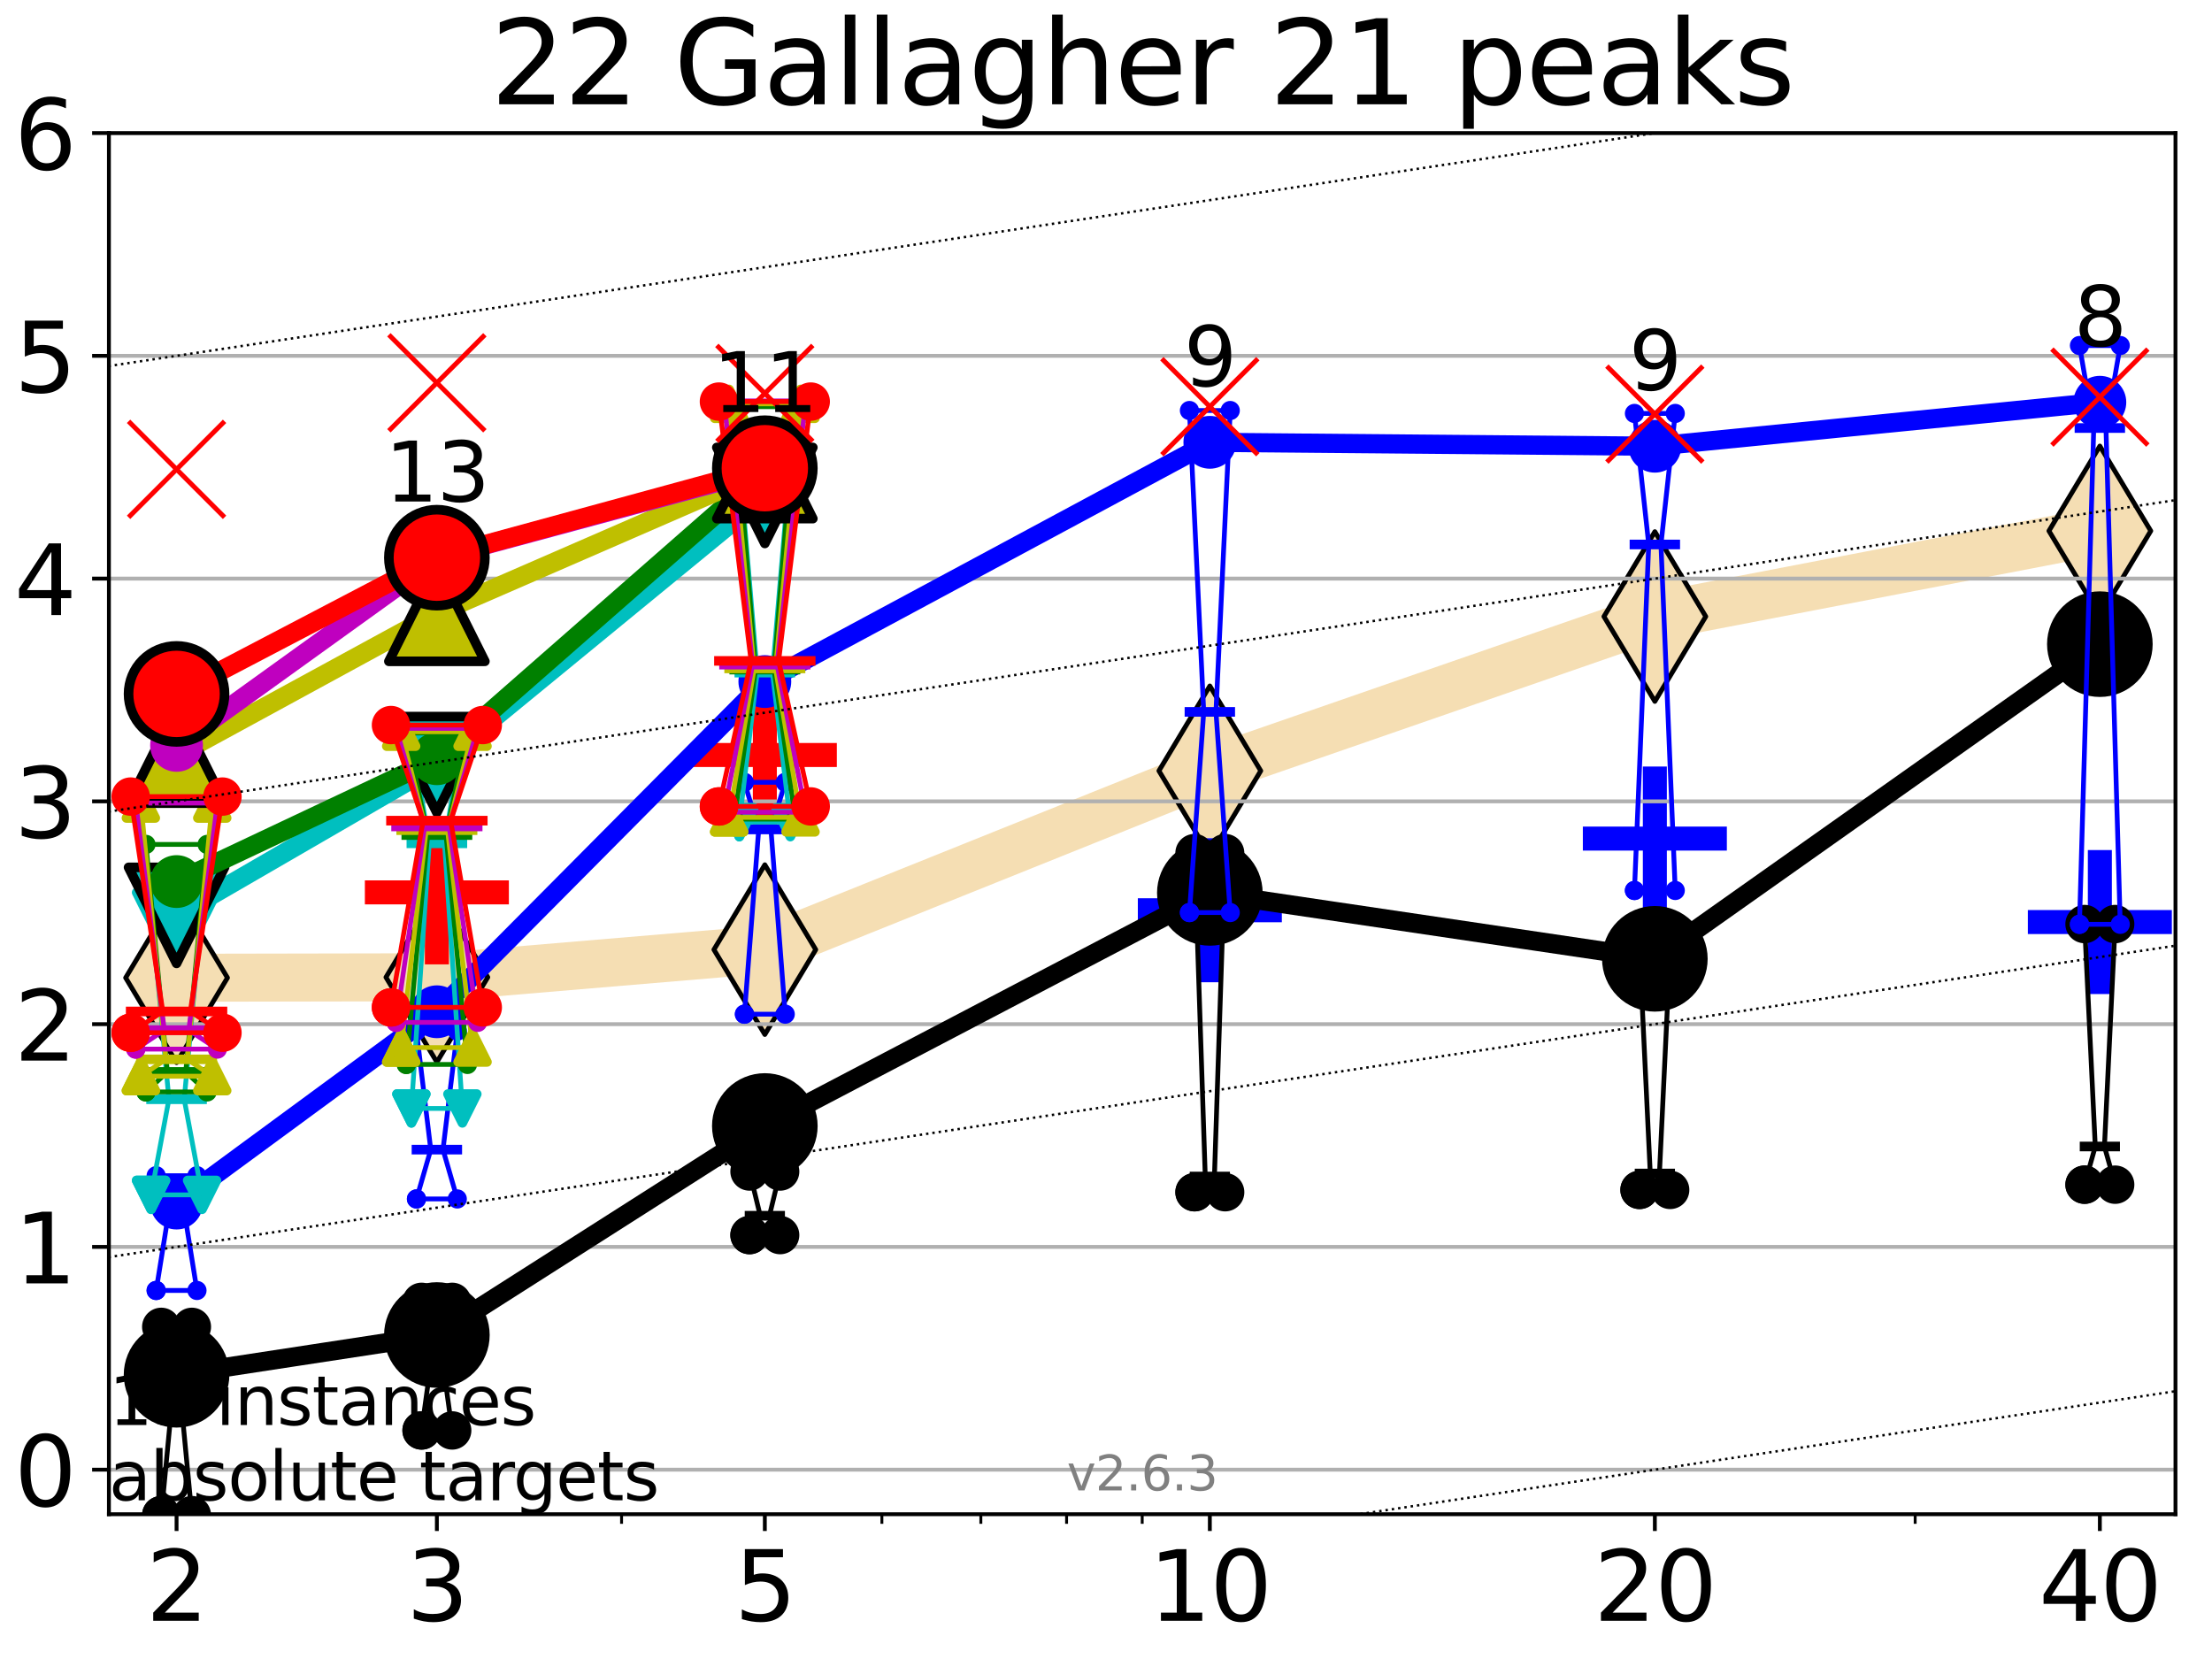 <?xml version="1.0" encoding="utf-8" standalone="no"?>
<!DOCTYPE svg PUBLIC "-//W3C//DTD SVG 1.1//EN"
  "http://www.w3.org/Graphics/SVG/1.1/DTD/svg11.dtd">
<svg xmlns:xlink="http://www.w3.org/1999/xlink" width="460.8pt" height="345.6pt" viewBox="0 0 460.8 345.6" xmlns="http://www.w3.org/2000/svg" version="1.1">
 <defs>
  <style type="text/css">*{stroke-linejoin: round; stroke-linecap: butt}</style>
 </defs>
 <g id="figure_1">
  <g id="patch_1">
   <path d="M 0 345.6 
L 460.8 345.6 
L 460.8 0 
L 0 0 
z
" style="fill: #ffffff"/>
  </g>
  <g id="axes_1">
   <g id="patch_2">
    <path d="M 22.69 315.44 
L 453.192 315.44 
L 453.192 27.72 
L 22.69 27.72 
z
" style="fill: #ffffff"/>
   </g>
   <g id="line2d_1">
    <path d="M 36.781 203.685 
L 91.009 203.582 
L 159.329 197.825 
L 252.032 160.576 
L 344.736 128.434 
L 437.439 110.598 
" clip-path="url(#pca51dcbd22)" style="fill: none; stroke: #f5deb3; stroke-width: 10; stroke-linecap: square"/>
    <defs>
     <path id="m13bc1dd9c6" d="M -0 17.678 
L 10.607 0 
L 0 -17.678 
L -10.607 -0 
z
" style="stroke: #000000; stroke-linejoin: miter"/>
    </defs>
    <g clip-path="url(#pca51dcbd22)">
     <use xlink:href="#m13bc1dd9c6" x="36.781" y="203.685" style="fill: #f5deb3; stroke: #000000; stroke-linejoin: miter"/>
     <use xlink:href="#m13bc1dd9c6" x="91.009" y="203.582" style="fill: #f5deb3; stroke: #000000; stroke-linejoin: miter"/>
     <use xlink:href="#m13bc1dd9c6" x="159.329" y="197.825" style="fill: #f5deb3; stroke: #000000; stroke-linejoin: miter"/>
     <use xlink:href="#m13bc1dd9c6" x="252.032" y="160.576" style="fill: #f5deb3; stroke: #000000; stroke-linejoin: miter"/>
     <use xlink:href="#m13bc1dd9c6" x="344.736" y="128.434" style="fill: #f5deb3; stroke: #000000; stroke-linejoin: miter"/>
     <use xlink:href="#m13bc1dd9c6" x="437.439" y="110.598" style="fill: #f5deb3; stroke: #000000; stroke-linejoin: miter"/>
    </g>
   </g>
   <g id="line2d_2">
    <defs>
     <path id="m932a2cd7fa" d="M -15 0 
L 15 0 
M 0 15 
L 0 -15 
" style="stroke: #0000ff; stroke-width: 5"/>
    </defs>
    <g clip-path="url(#pca51dcbd22)">
     <use xlink:href="#m932a2cd7fa" x="437.439" y="192.081" style="fill: #0000ff; stroke: #0000ff; stroke-width: 5"/>
    </g>
   </g>
   <g id="line2d_3">
    <g clip-path="url(#pca51dcbd22)">
     <use xlink:href="#m932a2cd7fa" x="252.032" y="189.622" style="fill: #0000ff; stroke: #0000ff; stroke-width: 5"/>
    </g>
   </g>
   <g id="line2d_4">
    <g clip-path="url(#pca51dcbd22)">
     <use xlink:href="#m932a2cd7fa" x="344.736" y="174.688" style="fill: #0000ff; stroke: #0000ff; stroke-width: 5"/>
    </g>
   </g>
   <g id="line2d_5">
    <defs>
     <path id="m4efca07c89" d="M -15 0 
L 15 0 
M 0 15 
L 0 -15 
" style="stroke: #ff0000; stroke-width: 5"/>
    </defs>
    <g clip-path="url(#pca51dcbd22)">
     <use xlink:href="#m4efca07c89" x="159.329" y="157.281" style="fill: #ff0000; stroke: #ff0000; stroke-width: 5"/>
    </g>
   </g>
   <g id="line2d_6">
    <g clip-path="url(#pca51dcbd22)">
     <use xlink:href="#m4efca07c89" x="91.009" y="185.899" style="fill: #ff0000; stroke: #ff0000; stroke-width: 5"/>
    </g>
   </g>
   <g id="matplotlib.axis_1">
    <g id="xtick_1">
     <g id="line2d_7">
      <defs>
       <path id="m28d66908b0" d="M 0 0 
L 0 3.5 
" style="stroke: #000000; stroke-width: 0.8"/>
      </defs>
      <g>
       <use xlink:href="#m28d66908b0" x="36.781" y="315.44" style="stroke: #000000; stroke-width: 0.8"/>
      </g>
     </g>
     <g id="text_1">
      <!-- 2 -->
      <g transform="translate(30.419 337.637)scale(0.2 -0.2)">
       <defs>
        <path id="DejaVuSans-32" d="M 1228 531 
L 3431 531 
L 3431 0 
L 469 0 
L 469 531 
Q 828 903 1448 1529 
Q 2069 2156 2228 2338 
Q 2531 2678 2651 2914 
Q 2772 3150 2772 3378 
Q 2772 3750 2511 3984 
Q 2250 4219 1831 4219 
Q 1534 4219 1204 4116 
Q 875 4013 500 3803 
L 500 4441 
Q 881 4594 1212 4672 
Q 1544 4750 1819 4750 
Q 2544 4750 2975 4387 
Q 3406 4025 3406 3419 
Q 3406 3131 3298 2873 
Q 3191 2616 2906 2266 
Q 2828 2175 2409 1742 
Q 1991 1309 1228 531 
z
" transform="scale(0.016)"/>
       </defs>
       <use xlink:href="#DejaVuSans-32"/>
      </g>
     </g>
    </g>
    <g id="xtick_2">
     <g id="line2d_8">
      <g>
       <use xlink:href="#m28d66908b0" x="91.009" y="315.44" style="stroke: #000000; stroke-width: 0.8"/>
      </g>
     </g>
     <g id="text_2">
      <!-- 3 -->
      <g transform="translate(84.647 337.637)scale(0.2 -0.2)">
       <defs>
        <path id="DejaVuSans-33" d="M 2597 2516 
Q 3050 2419 3304 2112 
Q 3559 1806 3559 1356 
Q 3559 666 3084 287 
Q 2609 -91 1734 -91 
Q 1441 -91 1130 -33 
Q 819 25 488 141 
L 488 750 
Q 750 597 1062 519 
Q 1375 441 1716 441 
Q 2309 441 2620 675 
Q 2931 909 2931 1356 
Q 2931 1769 2642 2001 
Q 2353 2234 1838 2234 
L 1294 2234 
L 1294 2753 
L 1863 2753 
Q 2328 2753 2575 2939 
Q 2822 3125 2822 3475 
Q 2822 3834 2567 4026 
Q 2313 4219 1838 4219 
Q 1578 4219 1281 4162 
Q 984 4106 628 3988 
L 628 4550 
Q 988 4650 1302 4700 
Q 1616 4750 1894 4750 
Q 2613 4750 3031 4423 
Q 3450 4097 3450 3541 
Q 3450 3153 3228 2886 
Q 3006 2619 2597 2516 
z
" transform="scale(0.016)"/>
       </defs>
       <use xlink:href="#DejaVuSans-33"/>
      </g>
     </g>
    </g>
    <g id="xtick_3">
     <g id="line2d_9">
      <g>
       <use xlink:href="#m28d66908b0" x="159.329" y="315.44" style="stroke: #000000; stroke-width: 0.8"/>
      </g>
     </g>
     <g id="text_3">
      <!-- 5 -->
      <g transform="translate(152.966 337.637)scale(0.2 -0.2)">
       <defs>
        <path id="DejaVuSans-35" d="M 691 4666 
L 3169 4666 
L 3169 4134 
L 1269 4134 
L 1269 2991 
Q 1406 3038 1543 3061 
Q 1681 3084 1819 3084 
Q 2600 3084 3056 2656 
Q 3513 2228 3513 1497 
Q 3513 744 3044 326 
Q 2575 -91 1722 -91 
Q 1428 -91 1123 -41 
Q 819 9 494 109 
L 494 744 
Q 775 591 1075 516 
Q 1375 441 1709 441 
Q 2250 441 2565 725 
Q 2881 1009 2881 1497 
Q 2881 1984 2565 2268 
Q 2250 2553 1709 2553 
Q 1456 2553 1204 2497 
Q 953 2441 691 2322 
L 691 4666 
z
" transform="scale(0.016)"/>
       </defs>
       <use xlink:href="#DejaVuSans-35"/>
      </g>
     </g>
    </g>
    <g id="xtick_4">
     <g id="line2d_10">
      <g>
       <use xlink:href="#m28d66908b0" x="252.032" y="315.44" style="stroke: #000000; stroke-width: 0.8"/>
      </g>
     </g>
     <g id="text_4">
      <!-- 10 -->
      <g transform="translate(239.307 337.637)scale(0.2 -0.2)">
       <defs>
        <path id="DejaVuSans-31" d="M 794 531 
L 1825 531 
L 1825 4091 
L 703 3866 
L 703 4441 
L 1819 4666 
L 2450 4666 
L 2450 531 
L 3481 531 
L 3481 0 
L 794 0 
L 794 531 
z
" transform="scale(0.016)"/>
        <path id="DejaVuSans-30" d="M 2034 4250 
Q 1547 4250 1301 3770 
Q 1056 3291 1056 2328 
Q 1056 1369 1301 889 
Q 1547 409 2034 409 
Q 2525 409 2770 889 
Q 3016 1369 3016 2328 
Q 3016 3291 2770 3770 
Q 2525 4250 2034 4250 
z
M 2034 4750 
Q 2819 4750 3233 4129 
Q 3647 3509 3647 2328 
Q 3647 1150 3233 529 
Q 2819 -91 2034 -91 
Q 1250 -91 836 529 
Q 422 1150 422 2328 
Q 422 3509 836 4129 
Q 1250 4750 2034 4750 
z
" transform="scale(0.016)"/>
       </defs>
       <use xlink:href="#DejaVuSans-31"/>
       <use xlink:href="#DejaVuSans-30" x="63.623"/>
      </g>
     </g>
    </g>
    <g id="xtick_5">
     <g id="line2d_11">
      <g>
       <use xlink:href="#m28d66908b0" x="344.736" y="315.44" style="stroke: #000000; stroke-width: 0.8"/>
      </g>
     </g>
     <g id="text_5">
      <!-- 20 -->
      <g transform="translate(332.011 337.637)scale(0.2 -0.2)">
       <use xlink:href="#DejaVuSans-32"/>
       <use xlink:href="#DejaVuSans-30" x="63.623"/>
      </g>
     </g>
    </g>
    <g id="xtick_6">
     <g id="line2d_12">
      <g>
       <use xlink:href="#m28d66908b0" x="437.439" y="315.44" style="stroke: #000000; stroke-width: 0.8"/>
      </g>
     </g>
     <g id="text_6">
      <!-- 40 -->
      <g transform="translate(424.714 337.637)scale(0.2 -0.2)">
       <defs>
        <path id="DejaVuSans-34" d="M 2419 4116 
L 825 1625 
L 2419 1625 
L 2419 4116 
z
M 2253 4666 
L 3047 4666 
L 3047 1625 
L 3713 1625 
L 3713 1100 
L 3047 1100 
L 3047 0 
L 2419 0 
L 2419 1100 
L 313 1100 
L 313 1709 
L 2253 4666 
z
" transform="scale(0.016)"/>
       </defs>
       <use xlink:href="#DejaVuSans-34"/>
       <use xlink:href="#DejaVuSans-30" x="63.623"/>
      </g>
     </g>
    </g>
    <g id="xtick_7">
     <g id="line2d_13">
      <defs>
       <path id="m1aeb99569b" d="M 0 0 
L 0 2 
" style="stroke: #000000; stroke-width: 0.6"/>
      </defs>
      <g>
       <use xlink:href="#m1aeb99569b" x="129.485" y="315.44" style="stroke: #000000; stroke-width: 0.6"/>
      </g>
     </g>
    </g>
    <g id="xtick_8">
     <g id="line2d_14">
      <g>
       <use xlink:href="#m1aeb99569b" x="183.713" y="315.44" style="stroke: #000000; stroke-width: 0.6"/>
      </g>
     </g>
    </g>
    <g id="xtick_9">
     <g id="line2d_15">
      <g>
       <use xlink:href="#m1aeb99569b" x="204.329" y="315.44" style="stroke: #000000; stroke-width: 0.6"/>
      </g>
     </g>
    </g>
    <g id="xtick_10">
     <g id="line2d_16">
      <g>
       <use xlink:href="#m1aeb99569b" x="222.188" y="315.44" style="stroke: #000000; stroke-width: 0.6"/>
      </g>
     </g>
    </g>
    <g id="xtick_11">
     <g id="line2d_17">
      <g>
       <use xlink:href="#m1aeb99569b" x="237.941" y="315.44" style="stroke: #000000; stroke-width: 0.6"/>
      </g>
     </g>
    </g>
    <g id="xtick_12">
     <g id="line2d_18">
      <g>
       <use xlink:href="#m1aeb99569b" x="398.964" y="315.44" style="stroke: #000000; stroke-width: 0.6"/>
      </g>
     </g>
    </g>
   </g>
   <g id="matplotlib.axis_2">
    <g id="ytick_1">
     <g id="line2d_19">
      <path d="M 22.69 306.159 
L 453.192 306.159 
" clip-path="url(#pca51dcbd22)" style="fill: none; stroke: #b0b0b0; stroke-width: 0.8; stroke-linecap: square"/>
     </g>
     <g id="line2d_20">
      <defs>
       <path id="ma4d7640b59" d="M 0 0 
L -3.5 0 
" style="stroke: #000000; stroke-width: 0.8"/>
      </defs>
      <g>
       <use xlink:href="#ma4d7640b59" x="22.69" y="306.159" style="stroke: #000000; stroke-width: 0.8"/>
      </g>
     </g>
     <g id="text_7">
      <!-- 0 -->
      <g transform="translate(2.965 313.757)scale(0.2 -0.2)">
       <use xlink:href="#DejaVuSans-30"/>
      </g>
     </g>
    </g>
    <g id="ytick_2">
     <g id="line2d_21">
      <path d="M 22.69 259.752 
L 453.192 259.752 
" clip-path="url(#pca51dcbd22)" style="fill: none; stroke: #b0b0b0; stroke-width: 0.8; stroke-linecap: square"/>
     </g>
     <g id="line2d_22">
      <g>
       <use xlink:href="#ma4d7640b59" x="22.69" y="259.752" style="stroke: #000000; stroke-width: 0.8"/>
      </g>
     </g>
     <g id="text_8">
      <!-- 1 -->
      <g transform="translate(2.965 267.351)scale(0.2 -0.2)">
       <use xlink:href="#DejaVuSans-31"/>
      </g>
     </g>
    </g>
    <g id="ytick_3">
     <g id="line2d_23">
      <path d="M 22.69 213.346 
L 453.192 213.346 
" clip-path="url(#pca51dcbd22)" style="fill: none; stroke: #b0b0b0; stroke-width: 0.8; stroke-linecap: square"/>
     </g>
     <g id="line2d_24">
      <g>
       <use xlink:href="#ma4d7640b59" x="22.69" y="213.346" style="stroke: #000000; stroke-width: 0.8"/>
      </g>
     </g>
     <g id="text_9">
      <!-- 2 -->
      <g transform="translate(2.965 220.944)scale(0.2 -0.2)">
       <use xlink:href="#DejaVuSans-32"/>
      </g>
     </g>
    </g>
    <g id="ytick_4">
     <g id="line2d_25">
      <path d="M 22.69 166.939 
L 453.192 166.939 
" clip-path="url(#pca51dcbd22)" style="fill: none; stroke: #b0b0b0; stroke-width: 0.8; stroke-linecap: square"/>
     </g>
     <g id="line2d_26">
      <g>
       <use xlink:href="#ma4d7640b59" x="22.69" y="166.939" style="stroke: #000000; stroke-width: 0.8"/>
      </g>
     </g>
     <g id="text_10">
      <!-- 3 -->
      <g transform="translate(2.965 174.538)scale(0.2 -0.2)">
       <use xlink:href="#DejaVuSans-33"/>
      </g>
     </g>
    </g>
    <g id="ytick_5">
     <g id="line2d_27">
      <path d="M 22.69 120.533 
L 453.192 120.533 
" clip-path="url(#pca51dcbd22)" style="fill: none; stroke: #b0b0b0; stroke-width: 0.8; stroke-linecap: square"/>
     </g>
     <g id="line2d_28">
      <g>
       <use xlink:href="#ma4d7640b59" x="22.69" y="120.533" style="stroke: #000000; stroke-width: 0.8"/>
      </g>
     </g>
     <g id="text_11">
      <!-- 4 -->
      <g transform="translate(2.965 128.131)scale(0.2 -0.2)">
       <use xlink:href="#DejaVuSans-34"/>
      </g>
     </g>
    </g>
    <g id="ytick_6">
     <g id="line2d_29">
      <path d="M 22.69 74.126 
L 453.192 74.126 
" clip-path="url(#pca51dcbd22)" style="fill: none; stroke: #b0b0b0; stroke-width: 0.8; stroke-linecap: square"/>
     </g>
     <g id="line2d_30">
      <g>
       <use xlink:href="#ma4d7640b59" x="22.69" y="74.126" style="stroke: #000000; stroke-width: 0.8"/>
      </g>
     </g>
     <g id="text_12">
      <!-- 5 -->
      <g transform="translate(2.965 81.725)scale(0.2 -0.2)">
       <use xlink:href="#DejaVuSans-35"/>
      </g>
     </g>
    </g>
    <g id="ytick_7">
     <g id="line2d_31">
      <path d="M 22.69 27.72 
L 453.192 27.72 
" clip-path="url(#pca51dcbd22)" style="fill: none; stroke: #b0b0b0; stroke-width: 0.8; stroke-linecap: square"/>
     </g>
     <g id="line2d_32">
      <g>
       <use xlink:href="#ma4d7640b59" x="22.69" y="27.72" style="stroke: #000000; stroke-width: 0.8"/>
      </g>
     </g>
     <g id="text_13">
      <!-- 6 -->
      <g transform="translate(2.965 35.318)scale(0.2 -0.2)">
       <defs>
        <path id="DejaVuSans-36" d="M 2113 2584 
Q 1688 2584 1439 2293 
Q 1191 2003 1191 1497 
Q 1191 994 1439 701 
Q 1688 409 2113 409 
Q 2538 409 2786 701 
Q 3034 994 3034 1497 
Q 3034 2003 2786 2293 
Q 2538 2584 2113 2584 
z
M 3366 4563 
L 3366 3988 
Q 3128 4100 2886 4159 
Q 2644 4219 2406 4219 
Q 1781 4219 1451 3797 
Q 1122 3375 1075 2522 
Q 1259 2794 1537 2939 
Q 1816 3084 2150 3084 
Q 2853 3084 3261 2657 
Q 3669 2231 3669 1497 
Q 3669 778 3244 343 
Q 2819 -91 2113 -91 
Q 1303 -91 875 529 
Q 447 1150 447 2328 
Q 447 3434 972 4092 
Q 1497 4750 2381 4750 
Q 2619 4750 2861 4703 
Q 3103 4656 3366 4563 
z
" transform="scale(0.016)"/>
       </defs>
       <use xlink:href="#DejaVuSans-36"/>
      </g>
     </g>
    </g>
   </g>
   <g id="line2d_33">
    <path d="M 33.594 315.631 
L 35.825 292.189 
L 33.594 276.413 
L 39.968 276.413 
L 37.737 292.189 
L 39.968 315.631 
L 33.594 315.631 
" clip-path="url(#pca51dcbd22)" style="fill: none; stroke: #000000; stroke-linecap: square"/>
   </g>
   <g id="line2d_34">
    <path d="M 33.594 315.631 
L 39.968 315.631 
L 39.968 276.413 
L 33.594 276.413 
L 33.594 315.631 
" clip-path="url(#pca51dcbd22)" style="fill: none"/>
    <defs>
     <path id="m264f810410" d="M 0 3 
C 0.796 3 1.559 2.684 2.121 2.121 
C 2.684 1.559 3 0.796 3 0 
C 3 -0.796 2.684 -1.559 2.121 -2.121 
C 1.559 -2.684 0.796 -3 0 -3 
C -0.796 -3 -1.559 -2.684 -2.121 -2.121 
C -2.684 -1.559 -3 -0.796 -3 0 
C -3 0.796 -2.684 1.559 -2.121 2.121 
C -1.559 2.684 -0.796 3 0 3 
z
" style="stroke: #000000; stroke-width: 2"/>
    </defs>
    <g clip-path="url(#pca51dcbd22)">
     <use xlink:href="#m264f810410" x="33.594" y="315.631" style="stroke: #000000; stroke-width: 2"/>
     <use xlink:href="#m264f810410" x="39.968" y="315.631" style="stroke: #000000; stroke-width: 2"/>
     <use xlink:href="#m264f810410" x="39.968" y="276.413" style="stroke: #000000; stroke-width: 2"/>
     <use xlink:href="#m264f810410" x="33.594" y="276.413" style="stroke: #000000; stroke-width: 2"/>
     <use xlink:href="#m264f810410" x="33.594" y="315.631" style="stroke: #000000; stroke-width: 2"/>
    </g>
   </g>
   <g id="line2d_35">
    <path d="M 33.594 292.189 
L 39.968 292.189 
" clip-path="url(#pca51dcbd22)" style="fill: none; stroke: #000000; stroke-width: 2; stroke-linecap: square"/>
   </g>
   <g id="line2d_36">
    <path d="M 87.823 297.987 
L 90.053 281.894 
L 87.823 271.199 
L 94.196 271.199 
L 91.965 281.894 
L 94.196 297.987 
L 87.823 297.987 
" clip-path="url(#pca51dcbd22)" style="fill: none; stroke: #000000; stroke-linecap: square"/>
   </g>
   <g id="line2d_37">
    <path d="M 87.823 297.987 
L 94.196 297.987 
L 94.196 271.199 
L 87.823 271.199 
L 87.823 297.987 
" clip-path="url(#pca51dcbd22)" style="fill: none"/>
    <g clip-path="url(#pca51dcbd22)">
     <use xlink:href="#m264f810410" x="87.823" y="297.987" style="stroke: #000000; stroke-width: 2"/>
     <use xlink:href="#m264f810410" x="94.196" y="297.987" style="stroke: #000000; stroke-width: 2"/>
     <use xlink:href="#m264f810410" x="94.196" y="271.199" style="stroke: #000000; stroke-width: 2"/>
     <use xlink:href="#m264f810410" x="87.823" y="271.199" style="stroke: #000000; stroke-width: 2"/>
     <use xlink:href="#m264f810410" x="87.823" y="297.987" style="stroke: #000000; stroke-width: 2"/>
    </g>
   </g>
   <g id="line2d_38">
    <path d="M 87.823 281.894 
L 94.196 281.894 
" clip-path="url(#pca51dcbd22)" style="fill: none; stroke: #000000; stroke-width: 2; stroke-linecap: square"/>
   </g>
   <g id="line2d_39">
    <path d="M 156.142 257.289 
L 158.373 253.261 
L 156.142 244.046 
L 162.515 244.046 
L 160.285 253.261 
L 162.515 257.289 
L 156.142 257.289 
" clip-path="url(#pca51dcbd22)" style="fill: none; stroke: #000000; stroke-linecap: square"/>
   </g>
   <g id="line2d_40">
    <path d="M 156.142 257.289 
L 162.515 257.289 
L 162.515 244.046 
L 156.142 244.046 
L 156.142 257.289 
" clip-path="url(#pca51dcbd22)" style="fill: none"/>
    <g clip-path="url(#pca51dcbd22)">
     <use xlink:href="#m264f810410" x="156.142" y="257.289" style="stroke: #000000; stroke-width: 2"/>
     <use xlink:href="#m264f810410" x="162.515" y="257.289" style="stroke: #000000; stroke-width: 2"/>
     <use xlink:href="#m264f810410" x="162.515" y="244.046" style="stroke: #000000; stroke-width: 2"/>
     <use xlink:href="#m264f810410" x="156.142" y="244.046" style="stroke: #000000; stroke-width: 2"/>
     <use xlink:href="#m264f810410" x="156.142" y="257.289" style="stroke: #000000; stroke-width: 2"/>
    </g>
   </g>
   <g id="line2d_41">
    <path d="M 156.142 253.261 
L 162.515 253.261 
" clip-path="url(#pca51dcbd22)" style="fill: none; stroke: #000000; stroke-width: 2; stroke-linecap: square"/>
   </g>
   <g id="line2d_42">
    <path d="M 248.845 248.359 
L 251.076 245.089 
L 248.845 177.718 
L 255.219 177.718 
L 252.988 245.089 
L 255.219 248.359 
L 248.845 248.359 
" clip-path="url(#pca51dcbd22)" style="fill: none; stroke: #000000; stroke-linecap: square"/>
   </g>
   <g id="line2d_43">
    <path d="M 248.845 248.359 
L 255.219 248.359 
L 255.219 177.718 
L 248.845 177.718 
L 248.845 248.359 
" clip-path="url(#pca51dcbd22)" style="fill: none"/>
    <g clip-path="url(#pca51dcbd22)">
     <use xlink:href="#m264f810410" x="248.845" y="248.359" style="stroke: #000000; stroke-width: 2"/>
     <use xlink:href="#m264f810410" x="255.219" y="248.359" style="stroke: #000000; stroke-width: 2"/>
     <use xlink:href="#m264f810410" x="255.219" y="177.718" style="stroke: #000000; stroke-width: 2"/>
     <use xlink:href="#m264f810410" x="248.845" y="177.718" style="stroke: #000000; stroke-width: 2"/>
     <use xlink:href="#m264f810410" x="248.845" y="248.359" style="stroke: #000000; stroke-width: 2"/>
    </g>
   </g>
   <g id="line2d_44">
    <path d="M 248.845 245.089 
L 255.219 245.089 
" clip-path="url(#pca51dcbd22)" style="fill: none; stroke: #000000; stroke-width: 2; stroke-linecap: square"/>
   </g>
   <g id="line2d_45">
    <path d="M 341.549 247.878 
L 343.78 244.466 
L 341.549 197.788 
L 347.923 197.788 
L 345.692 244.466 
L 347.923 247.878 
L 341.549 247.878 
" clip-path="url(#pca51dcbd22)" style="fill: none; stroke: #000000; stroke-linecap: square"/>
   </g>
   <g id="line2d_46">
    <path d="M 341.549 247.878 
L 347.923 247.878 
L 347.923 197.788 
L 341.549 197.788 
L 341.549 247.878 
" clip-path="url(#pca51dcbd22)" style="fill: none"/>
    <g clip-path="url(#pca51dcbd22)">
     <use xlink:href="#m264f810410" x="341.549" y="247.878" style="stroke: #000000; stroke-width: 2"/>
     <use xlink:href="#m264f810410" x="347.923" y="247.878" style="stroke: #000000; stroke-width: 2"/>
     <use xlink:href="#m264f810410" x="347.923" y="197.788" style="stroke: #000000; stroke-width: 2"/>
     <use xlink:href="#m264f810410" x="341.549" y="197.788" style="stroke: #000000; stroke-width: 2"/>
     <use xlink:href="#m264f810410" x="341.549" y="247.878" style="stroke: #000000; stroke-width: 2"/>
    </g>
   </g>
   <g id="line2d_47">
    <path d="M 341.549 244.466 
L 347.923 244.466 
" clip-path="url(#pca51dcbd22)" style="fill: none; stroke: #000000; stroke-width: 2; stroke-linecap: square"/>
   </g>
   <g id="line2d_48">
    <path d="M 434.253 246.79 
L 436.483 238.84 
L 434.253 192.497 
L 440.626 192.497 
L 438.395 238.84 
L 440.626 246.79 
L 434.253 246.79 
" clip-path="url(#pca51dcbd22)" style="fill: none; stroke: #000000; stroke-linecap: square"/>
   </g>
   <g id="line2d_49">
    <path d="M 434.253 246.79 
L 440.626 246.79 
L 440.626 192.497 
L 434.253 192.497 
L 434.253 246.79 
" clip-path="url(#pca51dcbd22)" style="fill: none"/>
    <g clip-path="url(#pca51dcbd22)">
     <use xlink:href="#m264f810410" x="434.253" y="246.79" style="stroke: #000000; stroke-width: 2"/>
     <use xlink:href="#m264f810410" x="440.626" y="246.79" style="stroke: #000000; stroke-width: 2"/>
     <use xlink:href="#m264f810410" x="440.626" y="192.497" style="stroke: #000000; stroke-width: 2"/>
     <use xlink:href="#m264f810410" x="434.253" y="192.497" style="stroke: #000000; stroke-width: 2"/>
     <use xlink:href="#m264f810410" x="434.253" y="246.79" style="stroke: #000000; stroke-width: 2"/>
    </g>
   </g>
   <g id="line2d_50">
    <path d="M 434.253 238.84 
L 440.626 238.84 
" clip-path="url(#pca51dcbd22)" style="fill: none; stroke: #000000; stroke-width: 2; stroke-linecap: square"/>
   </g>
   <g id="line2d_51">
    <path d="M 36.781 286.391 
L 91.009 278.108 
" clip-path="url(#pca51dcbd22)" style="fill: none; stroke: #000000; stroke-width: 4; stroke-linecap: square"/>
   </g>
   <g id="line2d_52">
    <path d="M 91.009 278.108 
L 159.329 234.566 
" clip-path="url(#pca51dcbd22)" style="fill: none; stroke: #000000; stroke-width: 4; stroke-linecap: square"/>
   </g>
   <g id="line2d_53">
    <path d="M 159.329 234.566 
L 252.032 186.005 
" clip-path="url(#pca51dcbd22)" style="fill: none; stroke: #000000; stroke-width: 4; stroke-linecap: square"/>
   </g>
   <g id="line2d_54">
    <path d="M 252.032 186.005 
L 344.736 199.739 
" clip-path="url(#pca51dcbd22)" style="fill: none; stroke: #000000; stroke-width: 4; stroke-linecap: square"/>
   </g>
   <g id="line2d_55">
    <path d="M 344.736 199.739 
L 437.439 134.189 
" clip-path="url(#pca51dcbd22)" style="fill: none; stroke: #000000; stroke-width: 4; stroke-linecap: square"/>
   </g>
   <g id="line2d_56">
    <path d="M 36.781 286.391 
L 91.009 278.108 
L 159.329 234.566 
L 252.032 186.005 
L 344.736 199.739 
L 437.439 134.189 
" clip-path="url(#pca51dcbd22)" style="fill: none"/>
    <defs>
     <path id="m597126d4a4" d="M 0 10 
C 2.652 10 5.196 8.946 7.071 7.071 
C 8.946 5.196 10 2.652 10 0 
C 10 -2.652 8.946 -5.196 7.071 -7.071 
C 5.196 -8.946 2.652 -10 0 -10 
C -2.652 -10 -5.196 -8.946 -7.071 -7.071 
C -8.946 -5.196 -10 -2.652 -10 0 
C -10 2.652 -8.946 5.196 -7.071 7.071 
C -5.196 8.946 -2.652 10 0 10 
z
" style="stroke: #000000; stroke-width: 2"/>
    </defs>
    <g clip-path="url(#pca51dcbd22)">
     <use xlink:href="#m597126d4a4" x="36.781" y="286.391" style="stroke: #000000; stroke-width: 2"/>
     <use xlink:href="#m597126d4a4" x="91.009" y="278.108" style="stroke: #000000; stroke-width: 2"/>
     <use xlink:href="#m597126d4a4" x="159.329" y="234.566" style="stroke: #000000; stroke-width: 2"/>
     <use xlink:href="#m597126d4a4" x="252.032" y="186.005" style="stroke: #000000; stroke-width: 2"/>
     <use xlink:href="#m597126d4a4" x="344.736" y="199.739" style="stroke: #000000; stroke-width: 2"/>
     <use xlink:href="#m597126d4a4" x="437.439" y="134.189" style="stroke: #000000; stroke-width: 2"/>
    </g>
   </g>
   <g id="line2d_57">
    <path d="M 32.532 268.826 
L 35.507 250.28 
L 32.532 244.92 
L 41.03 244.92 
L 38.056 250.28 
L 41.03 268.826 
L 32.532 268.826 
" clip-path="url(#pca51dcbd22)" style="fill: none; stroke: #0000ff; stroke-linecap: square"/>
   </g>
   <g id="line2d_58">
    <path d="M 32.532 268.826 
L 41.03 268.826 
L 41.03 244.92 
L 32.532 244.92 
L 32.532 268.826 
" clip-path="url(#pca51dcbd22)" style="fill: none"/>
    <defs>
     <path id="mff48028003" d="M 0 1.5 
C 0.398 1.5 0.779 1.342 1.061 1.061 
C 1.342 0.779 1.5 0.398 1.5 0 
C 1.5 -0.398 1.342 -0.779 1.061 -1.061 
C 0.779 -1.342 0.398 -1.5 0 -1.5 
C -0.398 -1.5 -0.779 -1.342 -1.061 -1.061 
C -1.342 -0.779 -1.5 -0.398 -1.5 0 
C -1.5 0.398 -1.342 0.779 -1.061 1.061 
C -0.779 1.342 -0.398 1.5 0 1.5 
z
" style="stroke: #0000ff"/>
    </defs>
    <g clip-path="url(#pca51dcbd22)">
     <use xlink:href="#mff48028003" x="32.532" y="268.826" style="fill: #0000ff; stroke: #0000ff"/>
     <use xlink:href="#mff48028003" x="41.03" y="268.826" style="fill: #0000ff; stroke: #0000ff"/>
     <use xlink:href="#mff48028003" x="41.03" y="244.92" style="fill: #0000ff; stroke: #0000ff"/>
     <use xlink:href="#mff48028003" x="32.532" y="244.92" style="fill: #0000ff; stroke: #0000ff"/>
     <use xlink:href="#mff48028003" x="32.532" y="268.826" style="fill: #0000ff; stroke: #0000ff"/>
    </g>
   </g>
   <g id="line2d_59">
    <path d="M 32.532 250.28 
L 41.03 250.28 
" clip-path="url(#pca51dcbd22)" style="fill: none; stroke: #0000ff; stroke-width: 2; stroke-linecap: square"/>
   </g>
   <g id="line2d_60">
    <path d="M 86.76 249.762 
L 89.735 239.487 
L 86.76 214.808 
L 95.258 214.808 
L 92.284 239.487 
L 95.258 249.762 
L 86.76 249.762 
" clip-path="url(#pca51dcbd22)" style="fill: none; stroke: #0000ff; stroke-linecap: square"/>
   </g>
   <g id="line2d_61">
    <path d="M 86.76 249.762 
L 95.258 249.762 
L 95.258 214.808 
L 86.76 214.808 
L 86.76 249.762 
" clip-path="url(#pca51dcbd22)" style="fill: none"/>
    <g clip-path="url(#pca51dcbd22)">
     <use xlink:href="#mff48028003" x="86.76" y="249.762" style="fill: #0000ff; stroke: #0000ff"/>
     <use xlink:href="#mff48028003" x="95.258" y="249.762" style="fill: #0000ff; stroke: #0000ff"/>
     <use xlink:href="#mff48028003" x="95.258" y="214.808" style="fill: #0000ff; stroke: #0000ff"/>
     <use xlink:href="#mff48028003" x="86.76" y="214.808" style="fill: #0000ff; stroke: #0000ff"/>
     <use xlink:href="#mff48028003" x="86.76" y="249.762" style="fill: #0000ff; stroke: #0000ff"/>
    </g>
   </g>
   <g id="line2d_62">
    <path d="M 86.76 239.487 
L 95.258 239.487 
" clip-path="url(#pca51dcbd22)" style="fill: none; stroke: #0000ff; stroke-width: 2; stroke-linecap: square"/>
   </g>
   <g id="line2d_63">
    <path d="M 155.08 211.27 
L 158.054 172.791 
L 155.08 162.972 
L 163.578 162.972 
L 160.603 172.791 
L 163.578 211.27 
L 155.08 211.27 
" clip-path="url(#pca51dcbd22)" style="fill: none; stroke: #0000ff; stroke-linecap: square"/>
   </g>
   <g id="line2d_64">
    <path d="M 155.08 211.27 
L 163.578 211.27 
L 163.578 162.972 
L 155.08 162.972 
L 155.08 211.27 
" clip-path="url(#pca51dcbd22)" style="fill: none"/>
    <g clip-path="url(#pca51dcbd22)">
     <use xlink:href="#mff48028003" x="155.08" y="211.27" style="fill: #0000ff; stroke: #0000ff"/>
     <use xlink:href="#mff48028003" x="163.578" y="211.27" style="fill: #0000ff; stroke: #0000ff"/>
     <use xlink:href="#mff48028003" x="163.578" y="162.972" style="fill: #0000ff; stroke: #0000ff"/>
     <use xlink:href="#mff48028003" x="155.08" y="162.972" style="fill: #0000ff; stroke: #0000ff"/>
     <use xlink:href="#mff48028003" x="155.08" y="211.27" style="fill: #0000ff; stroke: #0000ff"/>
    </g>
   </g>
   <g id="line2d_65">
    <path d="M 155.08 172.791 
L 163.578 172.791 
" clip-path="url(#pca51dcbd22)" style="fill: none; stroke: #0000ff; stroke-width: 2; stroke-linecap: square"/>
   </g>
   <g id="line2d_66">
    <path d="M 247.783 190.103 
L 250.758 148.299 
L 247.783 85.519 
L 256.281 85.519 
L 253.307 148.299 
L 256.281 190.103 
L 247.783 190.103 
" clip-path="url(#pca51dcbd22)" style="fill: none; stroke: #0000ff; stroke-linecap: square"/>
   </g>
   <g id="line2d_67">
    <path d="M 247.783 190.103 
L 256.281 190.103 
L 256.281 85.519 
L 247.783 85.519 
L 247.783 190.103 
" clip-path="url(#pca51dcbd22)" style="fill: none"/>
    <g clip-path="url(#pca51dcbd22)">
     <use xlink:href="#mff48028003" x="247.783" y="190.103" style="fill: #0000ff; stroke: #0000ff"/>
     <use xlink:href="#mff48028003" x="256.281" y="190.103" style="fill: #0000ff; stroke: #0000ff"/>
     <use xlink:href="#mff48028003" x="256.281" y="85.519" style="fill: #0000ff; stroke: #0000ff"/>
     <use xlink:href="#mff48028003" x="247.783" y="85.519" style="fill: #0000ff; stroke: #0000ff"/>
     <use xlink:href="#mff48028003" x="247.783" y="190.103" style="fill: #0000ff; stroke: #0000ff"/>
    </g>
   </g>
   <g id="line2d_68">
    <path d="M 247.783 148.299 
L 256.281 148.299 
" clip-path="url(#pca51dcbd22)" style="fill: none; stroke: #0000ff; stroke-width: 2; stroke-linecap: square"/>
   </g>
   <g id="line2d_69">
    <path d="M 340.487 185.503 
L 343.461 113.423 
L 340.487 86.128 
L 348.985 86.128 
L 346.01 113.423 
L 348.985 185.503 
L 340.487 185.503 
" clip-path="url(#pca51dcbd22)" style="fill: none; stroke: #0000ff; stroke-linecap: square"/>
   </g>
   <g id="line2d_70">
    <path d="M 340.487 185.503 
L 348.985 185.503 
L 348.985 86.128 
L 340.487 86.128 
L 340.487 185.503 
" clip-path="url(#pca51dcbd22)" style="fill: none"/>
    <g clip-path="url(#pca51dcbd22)">
     <use xlink:href="#mff48028003" x="340.487" y="185.503" style="fill: #0000ff; stroke: #0000ff"/>
     <use xlink:href="#mff48028003" x="348.985" y="185.503" style="fill: #0000ff; stroke: #0000ff"/>
     <use xlink:href="#mff48028003" x="348.985" y="86.128" style="fill: #0000ff; stroke: #0000ff"/>
     <use xlink:href="#mff48028003" x="340.487" y="86.128" style="fill: #0000ff; stroke: #0000ff"/>
     <use xlink:href="#mff48028003" x="340.487" y="185.503" style="fill: #0000ff; stroke: #0000ff"/>
    </g>
   </g>
   <g id="line2d_71">
    <path d="M 340.487 113.423 
L 348.985 113.423 
" clip-path="url(#pca51dcbd22)" style="fill: none; stroke: #0000ff; stroke-width: 2; stroke-linecap: square"/>
   </g>
   <g id="line2d_72">
    <path d="M 433.19 192.552 
L 436.165 89.163 
L 433.19 71.981 
L 441.688 71.981 
L 438.714 89.163 
L 441.688 192.552 
L 433.19 192.552 
" clip-path="url(#pca51dcbd22)" style="fill: none; stroke: #0000ff; stroke-linecap: square"/>
   </g>
   <g id="line2d_73">
    <path d="M 433.19 192.552 
L 441.688 192.552 
L 441.688 71.981 
L 433.19 71.981 
L 433.19 192.552 
" clip-path="url(#pca51dcbd22)" style="fill: none"/>
    <g clip-path="url(#pca51dcbd22)">
     <use xlink:href="#mff48028003" x="433.19" y="192.552" style="fill: #0000ff; stroke: #0000ff"/>
     <use xlink:href="#mff48028003" x="441.688" y="192.552" style="fill: #0000ff; stroke: #0000ff"/>
     <use xlink:href="#mff48028003" x="441.688" y="71.981" style="fill: #0000ff; stroke: #0000ff"/>
     <use xlink:href="#mff48028003" x="433.19" y="71.981" style="fill: #0000ff; stroke: #0000ff"/>
     <use xlink:href="#mff48028003" x="433.19" y="192.552" style="fill: #0000ff; stroke: #0000ff"/>
    </g>
   </g>
   <g id="line2d_74">
    <path d="M 433.19 89.163 
L 441.688 89.163 
" clip-path="url(#pca51dcbd22)" style="fill: none; stroke: #0000ff; stroke-width: 2; stroke-linecap: square"/>
   </g>
   <g id="line2d_75">
    <path d="M 36.781 250.619 
L 91.009 210.768 
" clip-path="url(#pca51dcbd22)" style="fill: none; stroke: #0000ff; stroke-width: 4; stroke-linecap: square"/>
   </g>
   <g id="line2d_76">
    <path d="M 91.009 210.768 
L 159.329 141.983 
" clip-path="url(#pca51dcbd22)" style="fill: none; stroke: #0000ff; stroke-width: 4; stroke-linecap: square"/>
   </g>
   <g id="line2d_77">
    <path d="M 159.329 141.983 
L 252.032 92.143 
" clip-path="url(#pca51dcbd22)" style="fill: none; stroke: #0000ff; stroke-width: 4; stroke-linecap: square"/>
   </g>
   <g id="line2d_78">
    <path d="M 252.032 92.143 
L 344.736 92.958 
" clip-path="url(#pca51dcbd22)" style="fill: none; stroke: #0000ff; stroke-width: 4; stroke-linecap: square"/>
   </g>
   <g id="line2d_79">
    <path d="M 344.736 92.958 
L 437.439 83.795 
" clip-path="url(#pca51dcbd22)" style="fill: none; stroke: #0000ff; stroke-width: 4; stroke-linecap: square"/>
   </g>
   <g id="line2d_80">
    <path d="M 36.781 250.619 
L 91.009 210.768 
L 159.329 141.983 
L 252.032 92.143 
L 344.736 92.958 
L 437.439 83.795 
" clip-path="url(#pca51dcbd22)" style="fill: none"/>
    <defs>
     <path id="mea1281b041" d="M 0 5 
C 1.326 5 2.598 4.473 3.536 3.536 
C 4.473 2.598 5 1.326 5 0 
C 5 -1.326 4.473 -2.598 3.536 -3.536 
C 2.598 -4.473 1.326 -5 0 -5 
C -1.326 -5 -2.598 -4.473 -3.536 -3.536 
C -4.473 -2.598 -5 -1.326 -5 0 
C -5 1.326 -4.473 2.598 -3.536 3.536 
C -2.598 4.473 -1.326 5 0 5 
z
" style="stroke: #0000ff"/>
    </defs>
    <g clip-path="url(#pca51dcbd22)">
     <use xlink:href="#mea1281b041" x="36.781" y="250.619" style="fill: #0000ff; stroke: #0000ff"/>
     <use xlink:href="#mea1281b041" x="91.009" y="210.768" style="fill: #0000ff; stroke: #0000ff"/>
     <use xlink:href="#mea1281b041" x="159.329" y="141.983" style="fill: #0000ff; stroke: #0000ff"/>
     <use xlink:href="#mea1281b041" x="252.032" y="92.143" style="fill: #0000ff; stroke: #0000ff"/>
     <use xlink:href="#mea1281b041" x="344.736" y="92.958" style="fill: #0000ff; stroke: #0000ff"/>
     <use xlink:href="#mea1281b041" x="437.439" y="83.795" style="fill: #0000ff; stroke: #0000ff"/>
    </g>
   </g>
   <g id="line2d_81">
    <path d="M 31.47 248.91 
L 35.188 228.996 
L 31.47 188.92 
L 42.093 188.92 
L 38.375 228.996 
L 42.093 248.91 
L 31.47 248.91 
" clip-path="url(#pca51dcbd22)" style="fill: none; stroke: #00bfbf; stroke-linecap: square"/>
   </g>
   <g id="line2d_82">
    <path d="M 31.47 248.91 
L 42.093 248.91 
L 42.093 188.92 
L 31.47 188.92 
L 31.47 248.91 
" clip-path="url(#pca51dcbd22)" style="fill: none"/>
    <defs>
     <path id="m00f921eef2" d="M -0 3 
L 3 -3 
L -3 -3 
z
" style="stroke: #00bfbf; stroke-width: 2; stroke-linejoin: miter"/>
    </defs>
    <g clip-path="url(#pca51dcbd22)">
     <use xlink:href="#m00f921eef2" x="31.47" y="248.91" style="fill: #00bfbf; stroke: #00bfbf; stroke-width: 2; stroke-linejoin: miter"/>
     <use xlink:href="#m00f921eef2" x="42.093" y="248.91" style="fill: #00bfbf; stroke: #00bfbf; stroke-width: 2; stroke-linejoin: miter"/>
     <use xlink:href="#m00f921eef2" x="42.093" y="188.92" style="fill: #00bfbf; stroke: #00bfbf; stroke-width: 2; stroke-linejoin: miter"/>
     <use xlink:href="#m00f921eef2" x="31.47" y="188.92" style="fill: #00bfbf; stroke: #00bfbf; stroke-width: 2; stroke-linejoin: miter"/>
     <use xlink:href="#m00f921eef2" x="31.47" y="248.91" style="fill: #00bfbf; stroke: #00bfbf; stroke-width: 2; stroke-linejoin: miter"/>
    </g>
   </g>
   <g id="line2d_83">
    <path d="M 31.47 228.996 
L 42.093 228.996 
" clip-path="url(#pca51dcbd22)" style="fill: none; stroke: #00bfbf; stroke-width: 2; stroke-linecap: square"/>
   </g>
   <g id="line2d_84">
    <path d="M 85.698 230.91 
L 89.416 175.673 
L 85.698 153.486 
L 96.321 153.486 
L 92.603 175.673 
L 96.321 230.91 
L 85.698 230.91 
" clip-path="url(#pca51dcbd22)" style="fill: none; stroke: #00bfbf; stroke-linecap: square"/>
   </g>
   <g id="line2d_85">
    <path d="M 85.698 230.91 
L 96.321 230.91 
L 96.321 153.486 
L 85.698 153.486 
L 85.698 230.91 
" clip-path="url(#pca51dcbd22)" style="fill: none"/>
    <g clip-path="url(#pca51dcbd22)">
     <use xlink:href="#m00f921eef2" x="85.698" y="230.91" style="fill: #00bfbf; stroke: #00bfbf; stroke-width: 2; stroke-linejoin: miter"/>
     <use xlink:href="#m00f921eef2" x="96.321" y="230.91" style="fill: #00bfbf; stroke: #00bfbf; stroke-width: 2; stroke-linejoin: miter"/>
     <use xlink:href="#m00f921eef2" x="96.321" y="153.486" style="fill: #00bfbf; stroke: #00bfbf; stroke-width: 2; stroke-linejoin: miter"/>
     <use xlink:href="#m00f921eef2" x="85.698" y="153.486" style="fill: #00bfbf; stroke: #00bfbf; stroke-width: 2; stroke-linejoin: miter"/>
     <use xlink:href="#m00f921eef2" x="85.698" y="230.91" style="fill: #00bfbf; stroke: #00bfbf; stroke-width: 2; stroke-linejoin: miter"/>
    </g>
   </g>
   <g id="line2d_86">
    <path d="M 85.698 175.673 
L 96.321 175.673 
" clip-path="url(#pca51dcbd22)" style="fill: none; stroke: #00bfbf; stroke-width: 2; stroke-linecap: square"/>
   </g>
   <g id="line2d_87">
    <path d="M 154.017 171.277 
L 157.735 140.114 
L 154.017 96.266 
L 164.64 96.266 
L 160.922 140.114 
L 164.64 171.277 
L 154.017 171.277 
" clip-path="url(#pca51dcbd22)" style="fill: none; stroke: #00bfbf; stroke-linecap: square"/>
   </g>
   <g id="line2d_88">
    <path d="M 154.017 171.277 
L 164.64 171.277 
L 164.64 96.266 
L 154.017 96.266 
L 154.017 171.277 
" clip-path="url(#pca51dcbd22)" style="fill: none"/>
    <g clip-path="url(#pca51dcbd22)">
     <use xlink:href="#m00f921eef2" x="154.017" y="171.277" style="fill: #00bfbf; stroke: #00bfbf; stroke-width: 2; stroke-linejoin: miter"/>
     <use xlink:href="#m00f921eef2" x="164.64" y="171.277" style="fill: #00bfbf; stroke: #00bfbf; stroke-width: 2; stroke-linejoin: miter"/>
     <use xlink:href="#m00f921eef2" x="164.64" y="96.266" style="fill: #00bfbf; stroke: #00bfbf; stroke-width: 2; stroke-linejoin: miter"/>
     <use xlink:href="#m00f921eef2" x="154.017" y="96.266" style="fill: #00bfbf; stroke: #00bfbf; stroke-width: 2; stroke-linejoin: miter"/>
     <use xlink:href="#m00f921eef2" x="154.017" y="171.277" style="fill: #00bfbf; stroke: #00bfbf; stroke-width: 2; stroke-linejoin: miter"/>
    </g>
   </g>
   <g id="line2d_89">
    <path d="M 154.017 140.114 
L 164.64 140.114 
" clip-path="url(#pca51dcbd22)" style="fill: none; stroke: #00bfbf; stroke-width: 2; stroke-linecap: square"/>
   </g>
   <g id="line2d_90">
    <path d="M 36.781 190.691 
L 91.009 159.279 
" clip-path="url(#pca51dcbd22)" style="fill: none; stroke: #00bfbf; stroke-width: 4; stroke-linecap: square"/>
   </g>
   <g id="line2d_91">
    <path d="M 91.009 159.279 
L 159.329 103.213 
" clip-path="url(#pca51dcbd22)" style="fill: none; stroke: #00bfbf; stroke-width: 4; stroke-linecap: square"/>
   </g>
   <g id="line2d_92">
    <path d="M 36.781 190.691 
L 91.009 159.279 
L 159.329 103.213 
" clip-path="url(#pca51dcbd22)" style="fill: none"/>
    <defs>
     <path id="me9e8ecb782" d="M -0 10 
L 10 -10 
L -10 -10 
z
" style="stroke: #000000; stroke-width: 2; stroke-linejoin: miter"/>
    </defs>
    <g clip-path="url(#pca51dcbd22)">
     <use xlink:href="#me9e8ecb782" x="36.781" y="190.691" style="fill: #00bfbf; stroke: #000000; stroke-width: 2; stroke-linejoin: miter"/>
     <use xlink:href="#me9e8ecb782" x="91.009" y="159.279" style="fill: #00bfbf; stroke: #000000; stroke-width: 2; stroke-linejoin: miter"/>
     <use xlink:href="#me9e8ecb782" x="159.329" y="103.213" style="fill: #00bfbf; stroke: #000000; stroke-width: 2; stroke-linejoin: miter"/>
    </g>
   </g>
   <g id="line2d_93">
    <path d="M 30.408 227.467 
L 34.869 223.308 
L 30.408 175.906 
L 43.155 175.906 
L 38.693 223.308 
L 43.155 227.467 
L 30.408 227.467 
" clip-path="url(#pca51dcbd22)" style="fill: none; stroke: #008000; stroke-linecap: square"/>
   </g>
   <g id="line2d_94">
    <path d="M 30.408 227.467 
L 43.155 227.467 
L 43.155 175.906 
L 30.408 175.906 
L 30.408 227.467 
" clip-path="url(#pca51dcbd22)" style="fill: none"/>
    <defs>
     <path id="md2b05b39a6" d="M 0 1.5 
C 0.398 1.5 0.779 1.342 1.061 1.061 
C 1.342 0.779 1.5 0.398 1.5 0 
C 1.5 -0.398 1.342 -0.779 1.061 -1.061 
C 0.779 -1.342 0.398 -1.5 0 -1.5 
C -0.398 -1.5 -0.779 -1.342 -1.061 -1.061 
C -1.342 -0.779 -1.5 -0.398 -1.5 0 
C -1.5 0.398 -1.342 0.779 -1.061 1.061 
C -0.779 1.342 -0.398 1.5 0 1.5 
z
" style="stroke: #008000"/>
    </defs>
    <g clip-path="url(#pca51dcbd22)">
     <use xlink:href="#md2b05b39a6" x="30.408" y="227.467" style="fill: #008000; stroke: #008000"/>
     <use xlink:href="#md2b05b39a6" x="43.155" y="227.467" style="fill: #008000; stroke: #008000"/>
     <use xlink:href="#md2b05b39a6" x="43.155" y="175.906" style="fill: #008000; stroke: #008000"/>
     <use xlink:href="#md2b05b39a6" x="30.408" y="175.906" style="fill: #008000; stroke: #008000"/>
     <use xlink:href="#md2b05b39a6" x="30.408" y="227.467" style="fill: #008000; stroke: #008000"/>
    </g>
   </g>
   <g id="line2d_95">
    <path d="M 30.408 223.308 
L 43.155 223.308 
" clip-path="url(#pca51dcbd22)" style="fill: none; stroke: #008000; stroke-width: 2; stroke-linecap: square"/>
   </g>
   <g id="line2d_96">
    <path d="M 84.636 221.746 
L 89.097 173.956 
L 84.636 152.69 
L 97.383 152.69 
L 92.921 173.956 
L 97.383 221.746 
L 84.636 221.746 
" clip-path="url(#pca51dcbd22)" style="fill: none; stroke: #008000; stroke-linecap: square"/>
   </g>
   <g id="line2d_97">
    <path d="M 84.636 221.746 
L 97.383 221.746 
L 97.383 152.69 
L 84.636 152.69 
L 84.636 221.746 
" clip-path="url(#pca51dcbd22)" style="fill: none"/>
    <g clip-path="url(#pca51dcbd22)">
     <use xlink:href="#md2b05b39a6" x="84.636" y="221.746" style="fill: #008000; stroke: #008000"/>
     <use xlink:href="#md2b05b39a6" x="97.383" y="221.746" style="fill: #008000; stroke: #008000"/>
     <use xlink:href="#md2b05b39a6" x="97.383" y="152.69" style="fill: #008000; stroke: #008000"/>
     <use xlink:href="#md2b05b39a6" x="84.636" y="152.69" style="fill: #008000; stroke: #008000"/>
     <use xlink:href="#md2b05b39a6" x="84.636" y="221.746" style="fill: #008000; stroke: #008000"/>
    </g>
   </g>
   <g id="line2d_98">
    <path d="M 84.636 173.956 
L 97.383 173.956 
" clip-path="url(#pca51dcbd22)" style="fill: none; stroke: #008000; stroke-width: 2; stroke-linecap: square"/>
   </g>
   <g id="line2d_99">
    <path d="M 152.955 170.634 
L 157.417 139.484 
L 152.955 84.717 
L 165.702 84.717 
L 161.241 139.484 
L 165.702 170.634 
L 152.955 170.634 
" clip-path="url(#pca51dcbd22)" style="fill: none; stroke: #008000; stroke-linecap: square"/>
   </g>
   <g id="line2d_100">
    <path d="M 152.955 170.634 
L 165.702 170.634 
L 165.702 84.717 
L 152.955 84.717 
L 152.955 170.634 
" clip-path="url(#pca51dcbd22)" style="fill: none"/>
    <g clip-path="url(#pca51dcbd22)">
     <use xlink:href="#md2b05b39a6" x="152.955" y="170.634" style="fill: #008000; stroke: #008000"/>
     <use xlink:href="#md2b05b39a6" x="165.702" y="170.634" style="fill: #008000; stroke: #008000"/>
     <use xlink:href="#md2b05b39a6" x="165.702" y="84.717" style="fill: #008000; stroke: #008000"/>
     <use xlink:href="#md2b05b39a6" x="152.955" y="84.717" style="fill: #008000; stroke: #008000"/>
     <use xlink:href="#md2b05b39a6" x="152.955" y="170.634" style="fill: #008000; stroke: #008000"/>
    </g>
   </g>
   <g id="line2d_101">
    <path d="M 152.955 139.484 
L 165.702 139.484 
" clip-path="url(#pca51dcbd22)" style="fill: none; stroke: #008000; stroke-width: 2; stroke-linecap: square"/>
   </g>
   <g id="line2d_102">
    <path d="M 36.781 183.646 
L 91.009 158.058 
" clip-path="url(#pca51dcbd22)" style="fill: none; stroke: #008000; stroke-width: 4; stroke-linecap: square"/>
   </g>
   <g id="line2d_103">
    <path d="M 91.009 158.058 
L 159.329 98.181 
" clip-path="url(#pca51dcbd22)" style="fill: none; stroke: #008000; stroke-width: 4; stroke-linecap: square"/>
   </g>
   <g id="line2d_104">
    <path d="M 36.781 183.646 
L 91.009 158.058 
L 159.329 98.181 
" clip-path="url(#pca51dcbd22)" style="fill: none"/>
    <defs>
     <path id="mc83230b1c1" d="M 0 5 
C 1.326 5 2.598 4.473 3.536 3.536 
C 4.473 2.598 5 1.326 5 0 
C 5 -1.326 4.473 -2.598 3.536 -3.536 
C 2.598 -4.473 1.326 -5 0 -5 
C -1.326 -5 -2.598 -4.473 -3.536 -3.536 
C -4.473 -2.598 -5 -1.326 -5 0 
C -5 1.326 -4.473 2.598 -3.536 3.536 
C -2.598 4.473 -1.326 5 0 5 
z
" style="stroke: #008000"/>
    </defs>
    <g clip-path="url(#pca51dcbd22)">
     <use xlink:href="#mc83230b1c1" x="36.781" y="183.646" style="fill: #008000; stroke: #008000"/>
     <use xlink:href="#mc83230b1c1" x="91.009" y="158.058" style="fill: #008000; stroke: #008000"/>
     <use xlink:href="#mc83230b1c1" x="159.329" y="98.181" style="fill: #008000; stroke: #008000"/>
    </g>
   </g>
   <g id="line2d_105">
    <path d="M 29.345 224.194 
L 34.55 220.679 
L 29.345 167.401 
L 44.217 167.401 
L 39.012 220.679 
L 44.217 224.194 
L 29.345 224.194 
" clip-path="url(#pca51dcbd22)" style="fill: none; stroke: #bfbf00; stroke-linecap: square"/>
   </g>
   <g id="line2d_106">
    <path d="M 29.345 224.194 
L 44.217 224.194 
L 44.217 167.401 
L 29.345 167.401 
L 29.345 224.194 
" clip-path="url(#pca51dcbd22)" style="fill: none"/>
    <defs>
     <path id="ma38cd0c615" d="M 0 -3 
L -3 3 
L 3 3 
z
" style="stroke: #bfbf00; stroke-width: 2; stroke-linejoin: miter"/>
    </defs>
    <g clip-path="url(#pca51dcbd22)">
     <use xlink:href="#ma38cd0c615" x="29.345" y="224.194" style="fill: #bfbf00; stroke: #bfbf00; stroke-width: 2; stroke-linejoin: miter"/>
     <use xlink:href="#ma38cd0c615" x="44.217" y="224.194" style="fill: #bfbf00; stroke: #bfbf00; stroke-width: 2; stroke-linejoin: miter"/>
     <use xlink:href="#ma38cd0c615" x="44.217" y="167.401" style="fill: #bfbf00; stroke: #bfbf00; stroke-width: 2; stroke-linejoin: miter"/>
     <use xlink:href="#ma38cd0c615" x="29.345" y="167.401" style="fill: #bfbf00; stroke: #bfbf00; stroke-width: 2; stroke-linejoin: miter"/>
     <use xlink:href="#ma38cd0c615" x="29.345" y="224.194" style="fill: #bfbf00; stroke: #bfbf00; stroke-width: 2; stroke-linejoin: miter"/>
    </g>
   </g>
   <g id="line2d_107">
    <path d="M 29.345 220.679 
L 44.217 220.679 
" clip-path="url(#pca51dcbd22)" style="fill: none; stroke: #bfbf00; stroke-width: 2; stroke-linecap: square"/>
   </g>
   <g id="line2d_108">
    <path d="M 83.574 218.225 
L 88.779 172.935 
L 83.574 152.441 
L 98.445 152.441 
L 93.24 172.935 
L 98.445 218.225 
L 83.574 218.225 
" clip-path="url(#pca51dcbd22)" style="fill: none; stroke: #bfbf00; stroke-linecap: square"/>
   </g>
   <g id="line2d_109">
    <path d="M 83.574 218.225 
L 98.445 218.225 
L 98.445 152.441 
L 83.574 152.441 
L 83.574 218.225 
" clip-path="url(#pca51dcbd22)" style="fill: none"/>
    <g clip-path="url(#pca51dcbd22)">
     <use xlink:href="#ma38cd0c615" x="83.574" y="218.225" style="fill: #bfbf00; stroke: #bfbf00; stroke-width: 2; stroke-linejoin: miter"/>
     <use xlink:href="#ma38cd0c615" x="98.445" y="218.225" style="fill: #bfbf00; stroke: #bfbf00; stroke-width: 2; stroke-linejoin: miter"/>
     <use xlink:href="#ma38cd0c615" x="98.445" y="152.441" style="fill: #bfbf00; stroke: #bfbf00; stroke-width: 2; stroke-linejoin: miter"/>
     <use xlink:href="#ma38cd0c615" x="83.574" y="152.441" style="fill: #bfbf00; stroke: #bfbf00; stroke-width: 2; stroke-linejoin: miter"/>
     <use xlink:href="#ma38cd0c615" x="83.574" y="218.225" style="fill: #bfbf00; stroke: #bfbf00; stroke-width: 2; stroke-linejoin: miter"/>
    </g>
   </g>
   <g id="line2d_110">
    <path d="M 83.574 172.935 
L 98.445 172.935 
" clip-path="url(#pca51dcbd22)" style="fill: none; stroke: #bfbf00; stroke-width: 2; stroke-linecap: square"/>
   </g>
   <g id="line2d_111">
    <path d="M 151.893 170.28 
L 157.098 139.244 
L 151.893 84.129 
L 166.764 84.129 
L 161.559 139.244 
L 166.764 170.28 
L 151.893 170.28 
" clip-path="url(#pca51dcbd22)" style="fill: none; stroke: #bfbf00; stroke-linecap: square"/>
   </g>
   <g id="line2d_112">
    <path d="M 151.893 170.28 
L 166.764 170.28 
L 166.764 84.129 
L 151.893 84.129 
L 151.893 170.28 
" clip-path="url(#pca51dcbd22)" style="fill: none"/>
    <g clip-path="url(#pca51dcbd22)">
     <use xlink:href="#ma38cd0c615" x="151.893" y="170.28" style="fill: #bfbf00; stroke: #bfbf00; stroke-width: 2; stroke-linejoin: miter"/>
     <use xlink:href="#ma38cd0c615" x="166.764" y="170.28" style="fill: #bfbf00; stroke: #bfbf00; stroke-width: 2; stroke-linejoin: miter"/>
     <use xlink:href="#ma38cd0c615" x="166.764" y="84.129" style="fill: #bfbf00; stroke: #bfbf00; stroke-width: 2; stroke-linejoin: miter"/>
     <use xlink:href="#ma38cd0c615" x="151.893" y="84.129" style="fill: #bfbf00; stroke: #bfbf00; stroke-width: 2; stroke-linejoin: miter"/>
     <use xlink:href="#ma38cd0c615" x="151.893" y="170.28" style="fill: #bfbf00; stroke: #bfbf00; stroke-width: 2; stroke-linejoin: miter"/>
    </g>
   </g>
   <g id="line2d_113">
    <path d="M 151.893 139.244 
L 166.764 139.244 
" clip-path="url(#pca51dcbd22)" style="fill: none; stroke: #bfbf00; stroke-width: 2; stroke-linecap: square"/>
   </g>
   <g id="line2d_114">
    <path d="M 36.781 157.312 
L 91.009 127.766 
" clip-path="url(#pca51dcbd22)" style="fill: none; stroke: #bfbf00; stroke-width: 4; stroke-linecap: square"/>
   </g>
   <g id="line2d_115">
    <path d="M 91.009 127.766 
L 159.329 98.037 
" clip-path="url(#pca51dcbd22)" style="fill: none; stroke: #bfbf00; stroke-width: 4; stroke-linecap: square"/>
   </g>
   <g id="line2d_116">
    <path d="M 36.781 157.312 
L 91.009 127.766 
L 159.329 98.037 
" clip-path="url(#pca51dcbd22)" style="fill: none"/>
    <defs>
     <path id="m3db92dedd0" d="M 0 -10 
L -10 10 
L 10 10 
z
" style="stroke: #000000; stroke-width: 2; stroke-linejoin: miter"/>
    </defs>
    <g clip-path="url(#pca51dcbd22)">
     <use xlink:href="#m3db92dedd0" x="36.781" y="157.312" style="fill: #bfbf00; stroke: #000000; stroke-width: 2; stroke-linejoin: miter"/>
     <use xlink:href="#m3db92dedd0" x="91.009" y="127.766" style="fill: #bfbf00; stroke: #000000; stroke-width: 2; stroke-linejoin: miter"/>
     <use xlink:href="#m3db92dedd0" x="159.329" y="98.037" style="fill: #bfbf00; stroke: #000000; stroke-width: 2; stroke-linejoin: miter"/>
    </g>
   </g>
   <g id="line2d_117">
    <path d="M 28.283 218.548 
L 34.232 214.593 
L 28.283 167.293 
L 45.279 167.293 
L 39.331 214.593 
L 45.279 218.548 
L 28.283 218.548 
" clip-path="url(#pca51dcbd22)" style="fill: none; stroke: #bf00bf; stroke-linecap: square"/>
   </g>
   <g id="line2d_118">
    <path d="M 28.283 218.548 
L 45.279 218.548 
L 45.279 167.293 
L 28.283 167.293 
L 28.283 218.548 
" clip-path="url(#pca51dcbd22)" style="fill: none"/>
    <defs>
     <path id="m93057f723b" d="M 0 1.5 
C 0.398 1.5 0.779 1.342 1.061 1.061 
C 1.342 0.779 1.5 0.398 1.5 0 
C 1.5 -0.398 1.342 -0.779 1.061 -1.061 
C 0.779 -1.342 0.398 -1.5 0 -1.5 
C -0.398 -1.5 -0.779 -1.342 -1.061 -1.061 
C -1.342 -0.779 -1.5 -0.398 -1.5 0 
C -1.5 0.398 -1.342 0.779 -1.061 1.061 
C -0.779 1.342 -0.398 1.5 0 1.5 
z
" style="stroke: #bf00bf"/>
    </defs>
    <g clip-path="url(#pca51dcbd22)">
     <use xlink:href="#m93057f723b" x="28.283" y="218.548" style="fill: #bf00bf; stroke: #bf00bf"/>
     <use xlink:href="#m93057f723b" x="45.279" y="218.548" style="fill: #bf00bf; stroke: #bf00bf"/>
     <use xlink:href="#m93057f723b" x="45.279" y="167.293" style="fill: #bf00bf; stroke: #bf00bf"/>
     <use xlink:href="#m93057f723b" x="28.283" y="167.293" style="fill: #bf00bf; stroke: #bf00bf"/>
     <use xlink:href="#m93057f723b" x="28.283" y="218.548" style="fill: #bf00bf; stroke: #bf00bf"/>
    </g>
   </g>
   <g id="line2d_119">
    <path d="M 28.283 214.593 
L 45.279 214.593 
" clip-path="url(#pca51dcbd22)" style="fill: none; stroke: #bf00bf; stroke-width: 2; stroke-linecap: square"/>
   </g>
   <g id="line2d_120">
    <path d="M 82.511 212.98 
L 88.46 172.163 
L 82.511 151.736 
L 99.507 151.736 
L 93.559 172.163 
L 99.507 212.98 
L 82.511 212.98 
" clip-path="url(#pca51dcbd22)" style="fill: none; stroke: #bf00bf; stroke-linecap: square"/>
   </g>
   <g id="line2d_121">
    <path d="M 82.511 212.98 
L 99.507 212.98 
L 99.507 151.736 
L 82.511 151.736 
L 82.511 212.98 
" clip-path="url(#pca51dcbd22)" style="fill: none"/>
    <g clip-path="url(#pca51dcbd22)">
     <use xlink:href="#m93057f723b" x="82.511" y="212.98" style="fill: #bf00bf; stroke: #bf00bf"/>
     <use xlink:href="#m93057f723b" x="99.507" y="212.98" style="fill: #bf00bf; stroke: #bf00bf"/>
     <use xlink:href="#m93057f723b" x="99.507" y="151.736" style="fill: #bf00bf; stroke: #bf00bf"/>
     <use xlink:href="#m93057f723b" x="82.511" y="151.736" style="fill: #bf00bf; stroke: #bf00bf"/>
     <use xlink:href="#m93057f723b" x="82.511" y="212.98" style="fill: #bf00bf; stroke: #bf00bf"/>
    </g>
   </g>
   <g id="line2d_122">
    <path d="M 82.511 172.163 
L 99.507 172.163 
" clip-path="url(#pca51dcbd22)" style="fill: none; stroke: #bf00bf; stroke-width: 2; stroke-linecap: square"/>
   </g>
   <g id="line2d_123">
    <path d="M 150.831 169.203 
L 156.779 138.453 
L 150.831 83.519 
L 167.827 83.519 
L 161.878 138.453 
L 167.827 169.203 
L 150.831 169.203 
" clip-path="url(#pca51dcbd22)" style="fill: none; stroke: #bf00bf; stroke-linecap: square"/>
   </g>
   <g id="line2d_124">
    <path d="M 150.831 169.203 
L 167.827 169.203 
L 167.827 83.519 
L 150.831 83.519 
L 150.831 169.203 
" clip-path="url(#pca51dcbd22)" style="fill: none"/>
    <g clip-path="url(#pca51dcbd22)">
     <use xlink:href="#m93057f723b" x="150.831" y="169.203" style="fill: #bf00bf; stroke: #bf00bf"/>
     <use xlink:href="#m93057f723b" x="167.827" y="169.203" style="fill: #bf00bf; stroke: #bf00bf"/>
     <use xlink:href="#m93057f723b" x="167.827" y="83.519" style="fill: #bf00bf; stroke: #bf00bf"/>
     <use xlink:href="#m93057f723b" x="150.831" y="83.519" style="fill: #bf00bf; stroke: #bf00bf"/>
     <use xlink:href="#m93057f723b" x="150.831" y="169.203" style="fill: #bf00bf; stroke: #bf00bf"/>
    </g>
   </g>
   <g id="line2d_125">
    <path d="M 150.831 138.453 
L 167.827 138.453 
" clip-path="url(#pca51dcbd22)" style="fill: none; stroke: #bf00bf; stroke-width: 2; stroke-linecap: square"/>
   </g>
   <g id="line2d_126">
    <path d="M 36.781 155.278 
L 91.009 116.247 
" clip-path="url(#pca51dcbd22)" style="fill: none; stroke: #bf00bf; stroke-width: 4; stroke-linecap: square"/>
   </g>
   <g id="line2d_127">
    <path d="M 91.009 116.247 
L 159.329 97.827 
" clip-path="url(#pca51dcbd22)" style="fill: none; stroke: #bf00bf; stroke-width: 4; stroke-linecap: square"/>
   </g>
   <g id="line2d_128">
    <path d="M 36.781 155.278 
L 91.009 116.247 
L 159.329 97.827 
" clip-path="url(#pca51dcbd22)" style="fill: none"/>
    <defs>
     <path id="m597f7c75ae" d="M 0 5 
C 1.326 5 2.598 4.473 3.536 3.536 
C 4.473 2.598 5 1.326 5 0 
C 5 -1.326 4.473 -2.598 3.536 -3.536 
C 2.598 -4.473 1.326 -5 0 -5 
C -1.326 -5 -2.598 -4.473 -3.536 -3.536 
C -4.473 -2.598 -5 -1.326 -5 0 
C -5 1.326 -4.473 2.598 -3.536 3.536 
C -2.598 4.473 -1.326 5 0 5 
z
" style="stroke: #bf00bf"/>
    </defs>
    <g clip-path="url(#pca51dcbd22)">
     <use xlink:href="#m597f7c75ae" x="36.781" y="155.278" style="fill: #bf00bf; stroke: #bf00bf"/>
     <use xlink:href="#m597f7c75ae" x="91.009" y="116.247" style="fill: #bf00bf; stroke: #bf00bf"/>
     <use xlink:href="#m597f7c75ae" x="159.329" y="97.827" style="fill: #bf00bf; stroke: #bf00bf"/>
    </g>
   </g>
   <g id="line2d_129">
    <path d="M 27.221 215.136 
L 33.913 210.705 
L 27.221 165.942 
L 46.342 165.942 
L 39.649 210.705 
L 46.342 215.136 
L 27.221 215.136 
" clip-path="url(#pca51dcbd22)" style="fill: none; stroke: #ff0000; stroke-linecap: square"/>
   </g>
   <g id="line2d_130">
    <path d="M 27.221 215.136 
L 46.342 215.136 
L 46.342 165.942 
L 27.221 165.942 
L 27.221 215.136 
" clip-path="url(#pca51dcbd22)" style="fill: none"/>
    <defs>
     <path id="m8cef19ce15" d="M 0 3 
C 0.796 3 1.559 2.684 2.121 2.121 
C 2.684 1.559 3 0.796 3 0 
C 3 -0.796 2.684 -1.559 2.121 -2.121 
C 1.559 -2.684 0.796 -3 0 -3 
C -0.796 -3 -1.559 -2.684 -2.121 -2.121 
C -2.684 -1.559 -3 -0.796 -3 0 
C -3 0.796 -2.684 1.559 -2.121 2.121 
C -1.559 2.684 -0.796 3 0 3 
z
" style="stroke: #ff0000; stroke-width: 2"/>
    </defs>
    <g clip-path="url(#pca51dcbd22)">
     <use xlink:href="#m8cef19ce15" x="27.221" y="215.136" style="fill: #ff0000; stroke: #ff0000; stroke-width: 2"/>
     <use xlink:href="#m8cef19ce15" x="46.342" y="215.136" style="fill: #ff0000; stroke: #ff0000; stroke-width: 2"/>
     <use xlink:href="#m8cef19ce15" x="46.342" y="165.942" style="fill: #ff0000; stroke: #ff0000; stroke-width: 2"/>
     <use xlink:href="#m8cef19ce15" x="27.221" y="165.942" style="fill: #ff0000; stroke: #ff0000; stroke-width: 2"/>
     <use xlink:href="#m8cef19ce15" x="27.221" y="215.136" style="fill: #ff0000; stroke: #ff0000; stroke-width: 2"/>
    </g>
   </g>
   <g id="line2d_131">
    <path d="M 27.221 210.705 
L 46.342 210.705 
" clip-path="url(#pca51dcbd22)" style="fill: none; stroke: #ff0000; stroke-width: 2; stroke-linecap: square"/>
   </g>
   <g id="line2d_132">
    <path d="M 81.449 209.854 
L 88.141 170.955 
L 81.449 151.042 
L 100.57 151.042 
L 93.877 170.955 
L 100.57 209.854 
L 81.449 209.854 
" clip-path="url(#pca51dcbd22)" style="fill: none; stroke: #ff0000; stroke-linecap: square"/>
   </g>
   <g id="line2d_133">
    <path d="M 81.449 209.854 
L 100.57 209.854 
L 100.57 151.042 
L 81.449 151.042 
L 81.449 209.854 
" clip-path="url(#pca51dcbd22)" style="fill: none"/>
    <g clip-path="url(#pca51dcbd22)">
     <use xlink:href="#m8cef19ce15" x="81.449" y="209.854" style="fill: #ff0000; stroke: #ff0000; stroke-width: 2"/>
     <use xlink:href="#m8cef19ce15" x="100.57" y="209.854" style="fill: #ff0000; stroke: #ff0000; stroke-width: 2"/>
     <use xlink:href="#m8cef19ce15" x="100.57" y="151.042" style="fill: #ff0000; stroke: #ff0000; stroke-width: 2"/>
     <use xlink:href="#m8cef19ce15" x="81.449" y="151.042" style="fill: #ff0000; stroke: #ff0000; stroke-width: 2"/>
     <use xlink:href="#m8cef19ce15" x="81.449" y="209.854" style="fill: #ff0000; stroke: #ff0000; stroke-width: 2"/>
    </g>
   </g>
   <g id="line2d_134">
    <path d="M 81.449 170.955 
L 100.57 170.955 
" clip-path="url(#pca51dcbd22)" style="fill: none; stroke: #ff0000; stroke-width: 2; stroke-linecap: square"/>
   </g>
   <g id="line2d_135">
    <path d="M 149.768 167.993 
L 156.461 137.674 
L 149.768 83.657 
L 168.889 83.657 
L 162.197 137.674 
L 168.889 167.993 
L 149.768 167.993 
" clip-path="url(#pca51dcbd22)" style="fill: none; stroke: #ff0000; stroke-linecap: square"/>
   </g>
   <g id="line2d_136">
    <path d="M 149.768 167.993 
L 168.889 167.993 
L 168.889 83.657 
L 149.768 83.657 
L 149.768 167.993 
" clip-path="url(#pca51dcbd22)" style="fill: none"/>
    <g clip-path="url(#pca51dcbd22)">
     <use xlink:href="#m8cef19ce15" x="149.768" y="167.993" style="fill: #ff0000; stroke: #ff0000; stroke-width: 2"/>
     <use xlink:href="#m8cef19ce15" x="168.889" y="167.993" style="fill: #ff0000; stroke: #ff0000; stroke-width: 2"/>
     <use xlink:href="#m8cef19ce15" x="168.889" y="83.657" style="fill: #ff0000; stroke: #ff0000; stroke-width: 2"/>
     <use xlink:href="#m8cef19ce15" x="149.768" y="83.657" style="fill: #ff0000; stroke: #ff0000; stroke-width: 2"/>
     <use xlink:href="#m8cef19ce15" x="149.768" y="167.993" style="fill: #ff0000; stroke: #ff0000; stroke-width: 2"/>
    </g>
   </g>
   <g id="line2d_137">
    <path d="M 149.768 137.674 
L 168.889 137.674 
" clip-path="url(#pca51dcbd22)" style="fill: none; stroke: #ff0000; stroke-width: 2; stroke-linecap: square"/>
   </g>
   <g id="line2d_138">
    <path d="M 36.781 144.554 
L 91.009 116.175 
" clip-path="url(#pca51dcbd22)" style="fill: none; stroke: #ff0000; stroke-width: 4; stroke-linecap: square"/>
   </g>
   <g id="line2d_139">
    <path d="M 91.009 116.175 
L 159.329 97.538 
" clip-path="url(#pca51dcbd22)" style="fill: none; stroke: #ff0000; stroke-width: 4; stroke-linecap: square"/>
   </g>
   <g id="line2d_140">
    <path d="M 36.781 144.554 
L 91.009 116.175 
L 159.329 97.538 
" clip-path="url(#pca51dcbd22)" style="fill: none"/>
    <defs>
     <path id="m5e1738d1cd" d="M 0 10 
C 2.652 10 5.196 8.946 7.071 7.071 
C 8.946 5.196 10 2.652 10 0 
C 10 -2.652 8.946 -5.196 7.071 -7.071 
C 5.196 -8.946 2.652 -10 0 -10 
C -2.652 -10 -5.196 -8.946 -7.071 -7.071 
C -8.946 -5.196 -10 -2.652 -10 0 
C -10 2.652 -8.946 5.196 -7.071 7.071 
C -5.196 8.946 -2.652 10 0 10 
z
" style="stroke: #000000; stroke-width: 2"/>
    </defs>
    <g clip-path="url(#pca51dcbd22)">
     <use xlink:href="#m5e1738d1cd" x="36.781" y="144.554" style="fill: #ff0000; stroke: #000000; stroke-width: 2"/>
     <use xlink:href="#m5e1738d1cd" x="91.009" y="116.175" style="fill: #ff0000; stroke: #000000; stroke-width: 2"/>
     <use xlink:href="#m5e1738d1cd" x="159.329" y="97.538" style="fill: #ff0000; stroke: #000000; stroke-width: 2"/>
    </g>
   </g>
   <g id="line2d_141"/>
   <g id="line2d_142"/>
   <g id="line2d_143"/>
   <g id="line2d_144"/>
   <g id="line2d_145"/>
   <g id="line2d_146"/>
   <g id="line2d_147"/>
   <g id="line2d_148">
    <defs>
     <path id="m39bdacfcae" d="M -10 10 
L 10 -10 
M -10 -10 
L 10 10 
" style="stroke: #ff0000"/>
    </defs>
    <g clip-path="url(#pca51dcbd22)">
     <use xlink:href="#m39bdacfcae" x="36.781" y="97.767" style="fill: #ff0000; stroke: #ff0000"/>
     <use xlink:href="#m39bdacfcae" x="91.009" y="79.744" style="fill: #ff0000; stroke: #ff0000"/>
     <use xlink:href="#m39bdacfcae" x="159.329" y="81.948" style="fill: #ff0000; stroke: #ff0000"/>
     <use xlink:href="#m39bdacfcae" x="252.032" y="84.721" style="fill: #ff0000; stroke: #ff0000"/>
     <use xlink:href="#m39bdacfcae" x="344.736" y="86.265" style="fill: #ff0000; stroke: #ff0000"/>
     <use xlink:href="#m39bdacfcae" x="437.439" y="82.722" style="fill: #ff0000; stroke: #ff0000"/>
    </g>
   </g>
   <g id="line2d_149">
    <path d="M 76.366 346.6 
L 461.8 288.518 
" clip-path="url(#pca51dcbd22)" style="fill: none; stroke-dasharray: 0.5,0.825; stroke-dashoffset: 0; stroke: #000000; stroke-width: 0.5"/>
   </g>
   <g id="line2d_150">
    <path d="M -1 265.446 
L 461.8 195.705 
" clip-path="url(#pca51dcbd22)" style="fill: none; stroke-dasharray: 0.5,0.825; stroke-dashoffset: 0; stroke: #000000; stroke-width: 0.5"/>
   </g>
   <g id="line2d_151">
    <path d="M -1 172.633 
L 461.8 102.892 
" clip-path="url(#pca51dcbd22)" style="fill: none; stroke-dasharray: 0.5,0.825; stroke-dashoffset: 0; stroke: #000000; stroke-width: 0.5"/>
   </g>
   <g id="line2d_152">
    <path d="M -1 79.82 
L 461.8 10.079 
" clip-path="url(#pca51dcbd22)" style="fill: none; stroke-dasharray: 0.5,0.825; stroke-dashoffset: 0; stroke: #000000; stroke-width: 0.5"/>
   </g>
   <g id="line2d_153">
    <path clip-path="url(#pca51dcbd22)" style="fill: none; stroke-dasharray: 0.5,0.825; stroke-dashoffset: 0; stroke: #000000; stroke-width: 0.5"/>
   </g>
   <g id="patch_3">
    <path d="M 22.69 315.44 
L 22.69 27.72 
" style="fill: none; stroke: #000000; stroke-width: 0.8; stroke-linejoin: miter; stroke-linecap: square"/>
   </g>
   <g id="patch_4">
    <path d="M 453.192 315.44 
L 453.192 27.72 
" style="fill: none; stroke: #000000; stroke-width: 0.8; stroke-linejoin: miter; stroke-linecap: square"/>
   </g>
   <g id="patch_5">
    <path d="M 22.69 315.44 
L 453.192 315.44 
" style="fill: none; stroke: #000000; stroke-width: 0.8; stroke-linejoin: miter; stroke-linecap: square"/>
   </g>
   <g id="patch_6">
    <path d="M 22.69 27.72 
L 453.192 27.72 
" style="fill: none; stroke: #000000; stroke-width: 0.8; stroke-linejoin: miter; stroke-linecap: square"/>
   </g>
   <g id="text_14">
    <!-- 8 -->
    <g transform="translate(432.031 72.088)scale(0.17 -0.17)">
     <defs>
      <path id="DejaVuSans-38" d="M 2034 2216 
Q 1584 2216 1326 1975 
Q 1069 1734 1069 1313 
Q 1069 891 1326 650 
Q 1584 409 2034 409 
Q 2484 409 2743 651 
Q 3003 894 3003 1313 
Q 3003 1734 2745 1975 
Q 2488 2216 2034 2216 
z
M 1403 2484 
Q 997 2584 770 2862 
Q 544 3141 544 3541 
Q 544 4100 942 4425 
Q 1341 4750 2034 4750 
Q 2731 4750 3128 4425 
Q 3525 4100 3525 3541 
Q 3525 3141 3298 2862 
Q 3072 2584 2669 2484 
Q 3125 2378 3379 2068 
Q 3634 1759 3634 1313 
Q 3634 634 3220 271 
Q 2806 -91 2034 -91 
Q 1263 -91 848 271 
Q 434 634 434 1313 
Q 434 1759 690 2068 
Q 947 2378 1403 2484 
z
M 1172 3481 
Q 1172 3119 1398 2916 
Q 1625 2713 2034 2713 
Q 2441 2713 2670 2916 
Q 2900 3119 2900 3481 
Q 2900 3844 2670 4047 
Q 2441 4250 2034 4250 
Q 1625 4250 1398 4047 
Q 1172 3844 1172 3481 
z
" transform="scale(0.016)"/>
     </defs>
     <use xlink:href="#DejaVuSans-38"/>
    </g>
   </g>
   <g id="text_15">
    <!-- 9 -->
    <g transform="translate(246.624 80.436)scale(0.17 -0.17)">
     <defs>
      <path id="DejaVuSans-39" d="M 703 97 
L 703 672 
Q 941 559 1184 500 
Q 1428 441 1663 441 
Q 2288 441 2617 861 
Q 2947 1281 2994 2138 
Q 2813 1869 2534 1725 
Q 2256 1581 1919 1581 
Q 1219 1581 811 2004 
Q 403 2428 403 3163 
Q 403 3881 828 4315 
Q 1253 4750 1959 4750 
Q 2769 4750 3195 4129 
Q 3622 3509 3622 2328 
Q 3622 1225 3098 567 
Q 2575 -91 1691 -91 
Q 1453 -91 1209 -44 
Q 966 3 703 97 
z
M 1959 2075 
Q 2384 2075 2632 2365 
Q 2881 2656 2881 3163 
Q 2881 3666 2632 3958 
Q 2384 4250 1959 4250 
Q 1534 4250 1286 3958 
Q 1038 3666 1038 3163 
Q 1038 2656 1286 2365 
Q 1534 2075 1959 2075 
z
" transform="scale(0.016)"/>
     </defs>
     <use xlink:href="#DejaVuSans-39"/>
    </g>
   </g>
   <g id="text_16">
    <!-- 9 -->
    <g transform="translate(339.328 81.25)scale(0.17 -0.17)">
     <use xlink:href="#DejaVuSans-39"/>
    </g>
   </g>
   <g id="text_17">
    <!-- 11 -->
    <g transform="translate(148.512 85.831)scale(0.17 -0.17)">
     <use xlink:href="#DejaVuSans-31"/>
     <use xlink:href="#DejaVuSans-31" x="63.623"/>
    </g>
   </g>
   <g id="text_18">
    <!-- 13 -->
    <g transform="translate(80.193 104.468)scale(0.17 -0.17)">
     <use xlink:href="#DejaVuSans-31"/>
     <use xlink:href="#DejaVuSans-33" x="63.623"/>
    </g>
   </g>
   <g id="text_19">
    <!-- 15 instances -->
    <g transform="translate(22.69 296.851)scale(0.14 -0.14)">
     <defs>
      <path id="DejaVuSans-20" transform="scale(0.016)"/>
      <path id="DejaVuSans-69" d="M 603 3500 
L 1178 3500 
L 1178 0 
L 603 0 
L 603 3500 
z
M 603 4863 
L 1178 4863 
L 1178 4134 
L 603 4134 
L 603 4863 
z
" transform="scale(0.016)"/>
      <path id="DejaVuSans-6e" d="M 3513 2113 
L 3513 0 
L 2938 0 
L 2938 2094 
Q 2938 2591 2744 2837 
Q 2550 3084 2163 3084 
Q 1697 3084 1428 2787 
Q 1159 2491 1159 1978 
L 1159 0 
L 581 0 
L 581 3500 
L 1159 3500 
L 1159 2956 
Q 1366 3272 1645 3428 
Q 1925 3584 2291 3584 
Q 2894 3584 3203 3211 
Q 3513 2838 3513 2113 
z
" transform="scale(0.016)"/>
      <path id="DejaVuSans-73" d="M 2834 3397 
L 2834 2853 
Q 2591 2978 2328 3040 
Q 2066 3103 1784 3103 
Q 1356 3103 1142 2972 
Q 928 2841 928 2578 
Q 928 2378 1081 2264 
Q 1234 2150 1697 2047 
L 1894 2003 
Q 2506 1872 2764 1633 
Q 3022 1394 3022 966 
Q 3022 478 2636 193 
Q 2250 -91 1575 -91 
Q 1294 -91 989 -36 
Q 684 19 347 128 
L 347 722 
Q 666 556 975 473 
Q 1284 391 1588 391 
Q 1994 391 2212 530 
Q 2431 669 2431 922 
Q 2431 1156 2273 1281 
Q 2116 1406 1581 1522 
L 1381 1569 
Q 847 1681 609 1914 
Q 372 2147 372 2553 
Q 372 3047 722 3315 
Q 1072 3584 1716 3584 
Q 2034 3584 2315 3537 
Q 2597 3491 2834 3397 
z
" transform="scale(0.016)"/>
      <path id="DejaVuSans-74" d="M 1172 4494 
L 1172 3500 
L 2356 3500 
L 2356 3053 
L 1172 3053 
L 1172 1153 
Q 1172 725 1289 603 
Q 1406 481 1766 481 
L 2356 481 
L 2356 0 
L 1766 0 
Q 1100 0 847 248 
Q 594 497 594 1153 
L 594 3053 
L 172 3053 
L 172 3500 
L 594 3500 
L 594 4494 
L 1172 4494 
z
" transform="scale(0.016)"/>
      <path id="DejaVuSans-61" d="M 2194 1759 
Q 1497 1759 1228 1600 
Q 959 1441 959 1056 
Q 959 750 1161 570 
Q 1363 391 1709 391 
Q 2188 391 2477 730 
Q 2766 1069 2766 1631 
L 2766 1759 
L 2194 1759 
z
M 3341 1997 
L 3341 0 
L 2766 0 
L 2766 531 
Q 2569 213 2275 61 
Q 1981 -91 1556 -91 
Q 1019 -91 701 211 
Q 384 513 384 1019 
Q 384 1609 779 1909 
Q 1175 2209 1959 2209 
L 2766 2209 
L 2766 2266 
Q 2766 2663 2505 2880 
Q 2244 3097 1772 3097 
Q 1472 3097 1187 3025 
Q 903 2953 641 2809 
L 641 3341 
Q 956 3463 1253 3523 
Q 1550 3584 1831 3584 
Q 2591 3584 2966 3190 
Q 3341 2797 3341 1997 
z
" transform="scale(0.016)"/>
      <path id="DejaVuSans-63" d="M 3122 3366 
L 3122 2828 
Q 2878 2963 2633 3030 
Q 2388 3097 2138 3097 
Q 1578 3097 1268 2742 
Q 959 2388 959 1747 
Q 959 1106 1268 751 
Q 1578 397 2138 397 
Q 2388 397 2633 464 
Q 2878 531 3122 666 
L 3122 134 
Q 2881 22 2623 -34 
Q 2366 -91 2075 -91 
Q 1284 -91 818 406 
Q 353 903 353 1747 
Q 353 2603 823 3093 
Q 1294 3584 2113 3584 
Q 2378 3584 2631 3529 
Q 2884 3475 3122 3366 
z
" transform="scale(0.016)"/>
      <path id="DejaVuSans-65" d="M 3597 1894 
L 3597 1613 
L 953 1613 
Q 991 1019 1311 708 
Q 1631 397 2203 397 
Q 2534 397 2845 478 
Q 3156 559 3463 722 
L 3463 178 
Q 3153 47 2828 -22 
Q 2503 -91 2169 -91 
Q 1331 -91 842 396 
Q 353 884 353 1716 
Q 353 2575 817 3079 
Q 1281 3584 2069 3584 
Q 2775 3584 3186 3129 
Q 3597 2675 3597 1894 
z
M 3022 2063 
Q 3016 2534 2758 2815 
Q 2500 3097 2075 3097 
Q 1594 3097 1305 2825 
Q 1016 2553 972 2059 
L 3022 2063 
z
" transform="scale(0.016)"/>
     </defs>
     <use xlink:href="#DejaVuSans-31"/>
     <use xlink:href="#DejaVuSans-35" x="63.623"/>
     <use xlink:href="#DejaVuSans-20" x="127.246"/>
     <use xlink:href="#DejaVuSans-69" x="159.033"/>
     <use xlink:href="#DejaVuSans-6e" x="186.816"/>
     <use xlink:href="#DejaVuSans-73" x="250.195"/>
     <use xlink:href="#DejaVuSans-74" x="302.295"/>
     <use xlink:href="#DejaVuSans-61" x="341.504"/>
     <use xlink:href="#DejaVuSans-6e" x="402.783"/>
     <use xlink:href="#DejaVuSans-63" x="466.162"/>
     <use xlink:href="#DejaVuSans-65" x="521.143"/>
     <use xlink:href="#DejaVuSans-73" x="582.666"/>
    </g>
    <!-- absolute targets -->
    <g transform="translate(22.69 312.528)scale(0.14 -0.14)">
     <defs>
      <path id="DejaVuSans-62" d="M 3116 1747 
Q 3116 2381 2855 2742 
Q 2594 3103 2138 3103 
Q 1681 3103 1420 2742 
Q 1159 2381 1159 1747 
Q 1159 1113 1420 752 
Q 1681 391 2138 391 
Q 2594 391 2855 752 
Q 3116 1113 3116 1747 
z
M 1159 2969 
Q 1341 3281 1617 3432 
Q 1894 3584 2278 3584 
Q 2916 3584 3314 3078 
Q 3713 2572 3713 1747 
Q 3713 922 3314 415 
Q 2916 -91 2278 -91 
Q 1894 -91 1617 61 
Q 1341 213 1159 525 
L 1159 0 
L 581 0 
L 581 4863 
L 1159 4863 
L 1159 2969 
z
" transform="scale(0.016)"/>
      <path id="DejaVuSans-6f" d="M 1959 3097 
Q 1497 3097 1228 2736 
Q 959 2375 959 1747 
Q 959 1119 1226 758 
Q 1494 397 1959 397 
Q 2419 397 2687 759 
Q 2956 1122 2956 1747 
Q 2956 2369 2687 2733 
Q 2419 3097 1959 3097 
z
M 1959 3584 
Q 2709 3584 3137 3096 
Q 3566 2609 3566 1747 
Q 3566 888 3137 398 
Q 2709 -91 1959 -91 
Q 1206 -91 779 398 
Q 353 888 353 1747 
Q 353 2609 779 3096 
Q 1206 3584 1959 3584 
z
" transform="scale(0.016)"/>
      <path id="DejaVuSans-6c" d="M 603 4863 
L 1178 4863 
L 1178 0 
L 603 0 
L 603 4863 
z
" transform="scale(0.016)"/>
      <path id="DejaVuSans-75" d="M 544 1381 
L 544 3500 
L 1119 3500 
L 1119 1403 
Q 1119 906 1312 657 
Q 1506 409 1894 409 
Q 2359 409 2629 706 
Q 2900 1003 2900 1516 
L 2900 3500 
L 3475 3500 
L 3475 0 
L 2900 0 
L 2900 538 
Q 2691 219 2414 64 
Q 2138 -91 1772 -91 
Q 1169 -91 856 284 
Q 544 659 544 1381 
z
M 1991 3584 
L 1991 3584 
z
" transform="scale(0.016)"/>
      <path id="DejaVuSans-72" d="M 2631 2963 
Q 2534 3019 2420 3045 
Q 2306 3072 2169 3072 
Q 1681 3072 1420 2755 
Q 1159 2438 1159 1844 
L 1159 0 
L 581 0 
L 581 3500 
L 1159 3500 
L 1159 2956 
Q 1341 3275 1631 3429 
Q 1922 3584 2338 3584 
Q 2397 3584 2469 3576 
Q 2541 3569 2628 3553 
L 2631 2963 
z
" transform="scale(0.016)"/>
      <path id="DejaVuSans-67" d="M 2906 1791 
Q 2906 2416 2648 2759 
Q 2391 3103 1925 3103 
Q 1463 3103 1205 2759 
Q 947 2416 947 1791 
Q 947 1169 1205 825 
Q 1463 481 1925 481 
Q 2391 481 2648 825 
Q 2906 1169 2906 1791 
z
M 3481 434 
Q 3481 -459 3084 -895 
Q 2688 -1331 1869 -1331 
Q 1566 -1331 1297 -1286 
Q 1028 -1241 775 -1147 
L 775 -588 
Q 1028 -725 1275 -790 
Q 1522 -856 1778 -856 
Q 2344 -856 2625 -561 
Q 2906 -266 2906 331 
L 2906 616 
Q 2728 306 2450 153 
Q 2172 0 1784 0 
Q 1141 0 747 490 
Q 353 981 353 1791 
Q 353 2603 747 3093 
Q 1141 3584 1784 3584 
Q 2172 3584 2450 3431 
Q 2728 3278 2906 2969 
L 2906 3500 
L 3481 3500 
L 3481 434 
z
" transform="scale(0.016)"/>
     </defs>
     <use xlink:href="#DejaVuSans-61"/>
     <use xlink:href="#DejaVuSans-62" x="61.279"/>
     <use xlink:href="#DejaVuSans-73" x="124.756"/>
     <use xlink:href="#DejaVuSans-6f" x="176.855"/>
     <use xlink:href="#DejaVuSans-6c" x="238.037"/>
     <use xlink:href="#DejaVuSans-75" x="265.82"/>
     <use xlink:href="#DejaVuSans-74" x="329.199"/>
     <use xlink:href="#DejaVuSans-65" x="368.408"/>
     <use xlink:href="#DejaVuSans-20" x="429.932"/>
     <use xlink:href="#DejaVuSans-74" x="461.719"/>
     <use xlink:href="#DejaVuSans-61" x="500.928"/>
     <use xlink:href="#DejaVuSans-72" x="562.207"/>
     <use xlink:href="#DejaVuSans-67" x="601.57"/>
     <use xlink:href="#DejaVuSans-65" x="665.047"/>
     <use xlink:href="#DejaVuSans-74" x="726.57"/>
     <use xlink:href="#DejaVuSans-73" x="765.779"/>
    </g>
   </g>
   <g id="text_20">
    <!-- v2.6.3 -->
    <g style="fill: #808080" transform="translate(222.26 310.483)scale(0.1 -0.1)">
     <defs>
      <path id="DejaVuSans-76" d="M 191 3500 
L 800 3500 
L 1894 563 
L 2988 3500 
L 3597 3500 
L 2284 0 
L 1503 0 
L 191 3500 
z
" transform="scale(0.016)"/>
      <path id="DejaVuSans-2e" d="M 684 794 
L 1344 794 
L 1344 0 
L 684 0 
L 684 794 
z
" transform="scale(0.016)"/>
     </defs>
     <use xlink:href="#DejaVuSans-76"/>
     <use xlink:href="#DejaVuSans-32" x="59.18"/>
     <use xlink:href="#DejaVuSans-2e" x="122.803"/>
     <use xlink:href="#DejaVuSans-36" x="154.59"/>
     <use xlink:href="#DejaVuSans-2e" x="218.213"/>
     <use xlink:href="#DejaVuSans-33" x="250"/>
    </g>
   </g>
   <g id="text_21">
    <!-- 22 Gallagher 21 peaks -->
    <g transform="translate(102.191 21.72)scale(0.24 -0.24)">
     <defs>
      <path id="DejaVuSans-47" d="M 3809 666 
L 3809 1919 
L 2778 1919 
L 2778 2438 
L 4434 2438 
L 4434 434 
Q 4069 175 3628 42 
Q 3188 -91 2688 -91 
Q 1594 -91 976 548 
Q 359 1188 359 2328 
Q 359 3472 976 4111 
Q 1594 4750 2688 4750 
Q 3144 4750 3555 4637 
Q 3966 4525 4313 4306 
L 4313 3634 
Q 3963 3931 3569 4081 
Q 3175 4231 2741 4231 
Q 1884 4231 1454 3753 
Q 1025 3275 1025 2328 
Q 1025 1384 1454 906 
Q 1884 428 2741 428 
Q 3075 428 3337 486 
Q 3600 544 3809 666 
z
" transform="scale(0.016)"/>
      <path id="DejaVuSans-68" d="M 3513 2113 
L 3513 0 
L 2938 0 
L 2938 2094 
Q 2938 2591 2744 2837 
Q 2550 3084 2163 3084 
Q 1697 3084 1428 2787 
Q 1159 2491 1159 1978 
L 1159 0 
L 581 0 
L 581 4863 
L 1159 4863 
L 1159 2956 
Q 1366 3272 1645 3428 
Q 1925 3584 2291 3584 
Q 2894 3584 3203 3211 
Q 3513 2838 3513 2113 
z
" transform="scale(0.016)"/>
      <path id="DejaVuSans-70" d="M 1159 525 
L 1159 -1331 
L 581 -1331 
L 581 3500 
L 1159 3500 
L 1159 2969 
Q 1341 3281 1617 3432 
Q 1894 3584 2278 3584 
Q 2916 3584 3314 3078 
Q 3713 2572 3713 1747 
Q 3713 922 3314 415 
Q 2916 -91 2278 -91 
Q 1894 -91 1617 61 
Q 1341 213 1159 525 
z
M 3116 1747 
Q 3116 2381 2855 2742 
Q 2594 3103 2138 3103 
Q 1681 3103 1420 2742 
Q 1159 2381 1159 1747 
Q 1159 1113 1420 752 
Q 1681 391 2138 391 
Q 2594 391 2855 752 
Q 3116 1113 3116 1747 
z
" transform="scale(0.016)"/>
      <path id="DejaVuSans-6b" d="M 581 4863 
L 1159 4863 
L 1159 1991 
L 2875 3500 
L 3609 3500 
L 1753 1863 
L 3688 0 
L 2938 0 
L 1159 1709 
L 1159 0 
L 581 0 
L 581 4863 
z
" transform="scale(0.016)"/>
     </defs>
     <use xlink:href="#DejaVuSans-32"/>
     <use xlink:href="#DejaVuSans-32" x="63.623"/>
     <use xlink:href="#DejaVuSans-20" x="127.246"/>
     <use xlink:href="#DejaVuSans-47" x="159.033"/>
     <use xlink:href="#DejaVuSans-61" x="236.523"/>
     <use xlink:href="#DejaVuSans-6c" x="297.803"/>
     <use xlink:href="#DejaVuSans-6c" x="325.586"/>
     <use xlink:href="#DejaVuSans-61" x="353.369"/>
     <use xlink:href="#DejaVuSans-67" x="414.648"/>
     <use xlink:href="#DejaVuSans-68" x="478.125"/>
     <use xlink:href="#DejaVuSans-65" x="541.504"/>
     <use xlink:href="#DejaVuSans-72" x="603.027"/>
     <use xlink:href="#DejaVuSans-20" x="644.141"/>
     <use xlink:href="#DejaVuSans-32" x="675.928"/>
     <use xlink:href="#DejaVuSans-31" x="739.551"/>
     <use xlink:href="#DejaVuSans-20" x="803.174"/>
     <use xlink:href="#DejaVuSans-70" x="834.961"/>
     <use xlink:href="#DejaVuSans-65" x="898.438"/>
     <use xlink:href="#DejaVuSans-61" x="959.961"/>
     <use xlink:href="#DejaVuSans-6b" x="1021.24"/>
     <use xlink:href="#DejaVuSans-73" x="1079.15"/>
    </g>
   </g>
  </g>
 </g>
 <defs>
  <clipPath id="pca51dcbd22">
   <rect x="22.69" y="27.72" width="430.502" height="287.72"/>
  </clipPath>
 </defs>
</svg>
